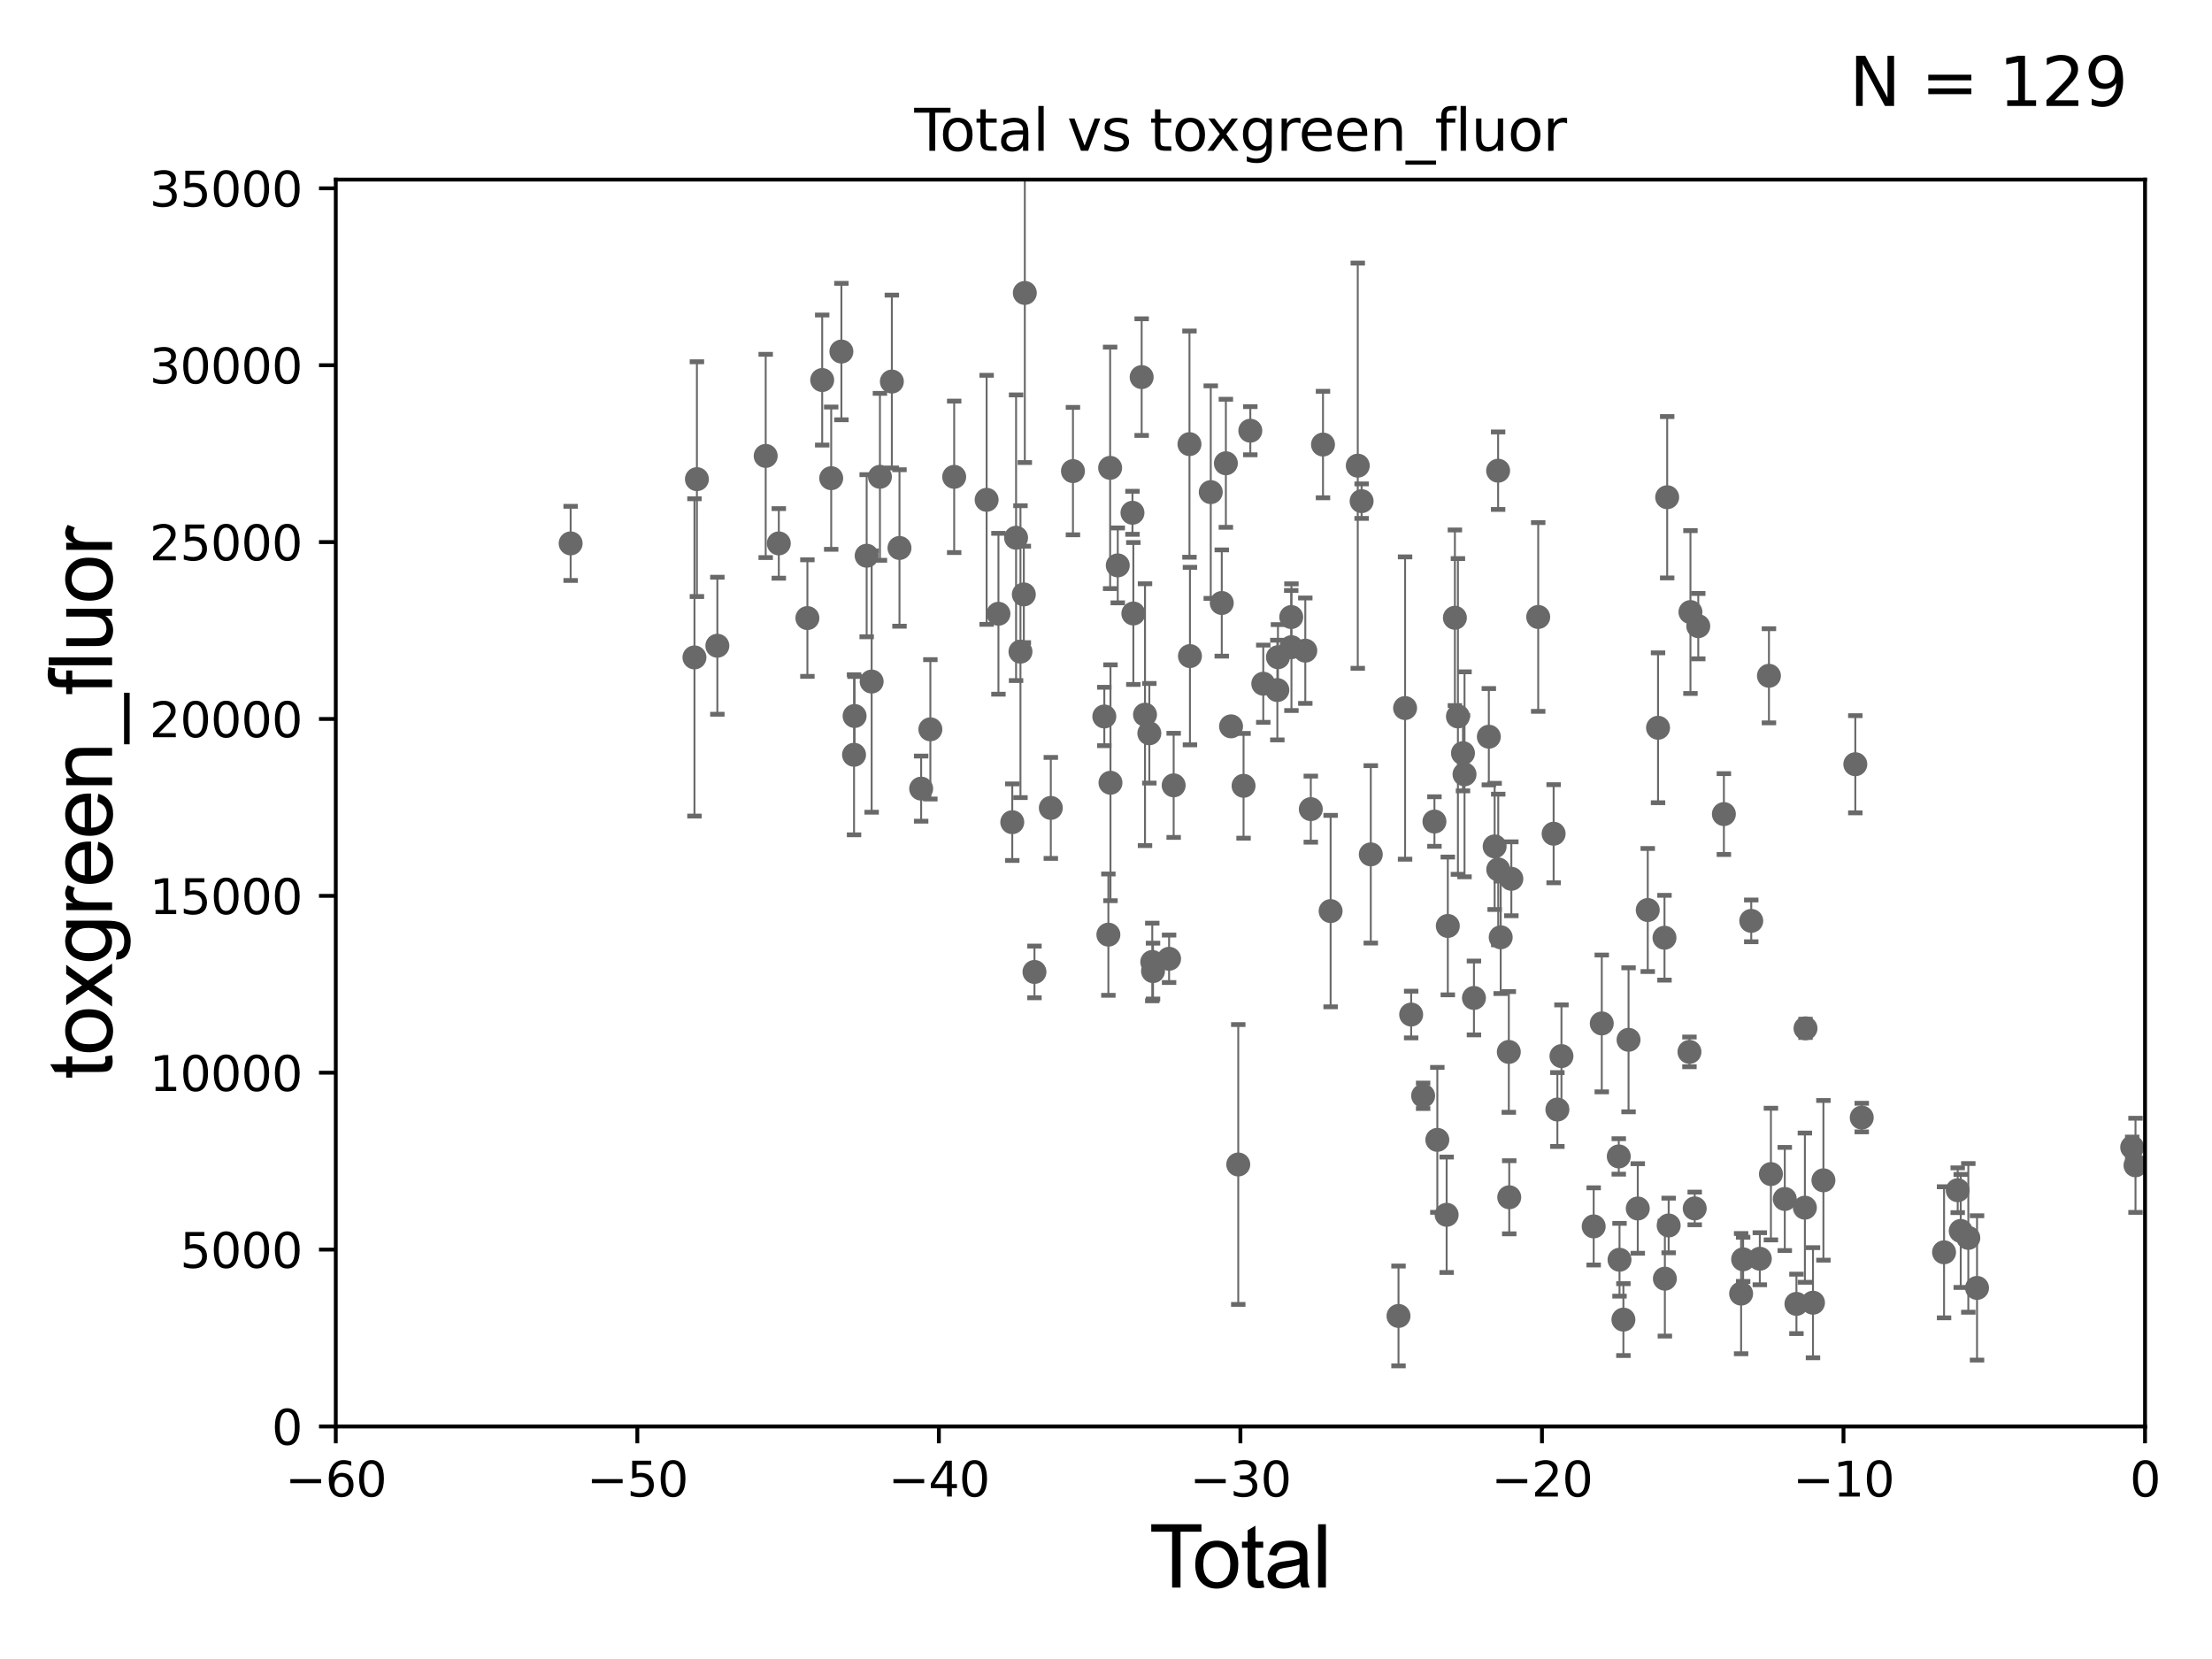 <?xml version="1.0" encoding="utf-8" standalone="no"?>
<!DOCTYPE svg PUBLIC "-//W3C//DTD SVG 1.1//EN"
  "http://www.w3.org/Graphics/SVG/1.1/DTD/svg11.dtd">
<svg xmlns:xlink="http://www.w3.org/1999/xlink" width="460.8pt" height="345.6pt" viewBox="0 0 460.8 345.6" xmlns="http://www.w3.org/2000/svg" version="1.1">
 <defs>
  <style type="text/css">*{stroke-linejoin: round; stroke-linecap: butt}</style>
 </defs>
 <g id="figure_1">
  <g id="patch_1">
   <path d="M 0 345.6 
L 460.8 345.6 
L 460.8 0 
L 0 0 
z
" style="fill: #ffffff"/>
  </g>
  <g id="axes_1">
   <g id="patch_2">
    <path d="M 69.95 297.16 
L 446.85 297.16 
L 446.85 37.411 
L 69.95 37.411 
z
" style="fill: #ffffff"/>
   </g>
   <g id="PathCollection_1">
    <defs>
     <path id="m0e6ed0aada" d="M 0 1.118 
C 0.297 1.118 0.581 1 0.791 0.791 
C 1 0.581 1.118 0.297 1.118 0 
C 1.118 -0.297 1 -0.581 0.791 -0.791 
C 0.581 -1 0.297 -1.118 0 -1.118 
C -0.297 -1.118 -0.581 -1 -0.791 -0.791 
C -1 -0.581 -1.118 -0.297 -1.118 0 
C -1.118 0.297 -1 0.581 -0.791 0.791 
C -0.581 1 -0.297 1.118 0 1.118 
z
" style="stroke: #696969"/>
    </defs>
    <g clip-path="url(#p1b99bd4f90)">
     <use xlink:href="#m0e6ed0aada" x="118.875" y="113.199" style="fill: #696969; stroke: #696969"/>
     <use xlink:href="#m0e6ed0aada" x="303.08" y="128.694" style="fill: #696969; stroke: #696969"/>
     <use xlink:href="#m0e6ed0aada" x="303.713" y="149.245" style="fill: #696969; stroke: #696969"/>
     <use xlink:href="#m0e6ed0aada" x="304.765" y="156.897" style="fill: #696969; stroke: #696969"/>
     <use xlink:href="#m0e6ed0aada" x="305.087" y="161.305" style="fill: #696969; stroke: #696969"/>
     <use xlink:href="#m0e6ed0aada" x="307.05" y="207.894" style="fill: #696969; stroke: #696969"/>
     <use xlink:href="#m0e6ed0aada" x="310.152" y="153.471" style="fill: #696969; stroke: #696969"/>
     <use xlink:href="#m0e6ed0aada" x="311.363" y="176.321" style="fill: #696969; stroke: #696969"/>
     <use xlink:href="#m0e6ed0aada" x="312.085" y="98.055" style="fill: #696969; stroke: #696969"/>
     <use xlink:href="#m0e6ed0aada" x="312.11" y="181.126" style="fill: #696969; stroke: #696969"/>
     <use xlink:href="#m0e6ed0aada" x="312.623" y="195.257" style="fill: #696969; stroke: #696969"/>
     <use xlink:href="#m0e6ed0aada" x="314.313" y="219.137" style="fill: #696969; stroke: #696969"/>
     <use xlink:href="#m0e6ed0aada" x="314.402" y="249.414" style="fill: #696969; stroke: #696969"/>
     <use xlink:href="#m0e6ed0aada" x="314.841" y="183.067" style="fill: #696969; stroke: #696969"/>
     <use xlink:href="#m0e6ed0aada" x="320.435" y="128.528" style="fill: #696969; stroke: #696969"/>
     <use xlink:href="#m0e6ed0aada" x="323.649" y="173.68" style="fill: #696969; stroke: #696969"/>
     <use xlink:href="#m0e6ed0aada" x="301.605" y="192.892" style="fill: #696969; stroke: #696969"/>
     <use xlink:href="#m0e6ed0aada" x="324.432" y="231.135" style="fill: #696969; stroke: #696969"/>
     <use xlink:href="#m0e6ed0aada" x="301.363" y="253.062" style="fill: #696969; stroke: #696969"/>
     <use xlink:href="#m0e6ed0aada" x="444.178" y="239.004" style="fill: #696969; stroke: #696969"/>
     <use xlink:href="#m0e6ed0aada" x="266.094" y="143.749" style="fill: #696969; stroke: #696969"/>
     <use xlink:href="#m0e6ed0aada" x="266.22" y="136.912" style="fill: #696969; stroke: #696969"/>
     <use xlink:href="#m0e6ed0aada" x="268.99" y="128.542" style="fill: #696969; stroke: #696969"/>
     <use xlink:href="#m0e6ed0aada" x="269.032" y="134.821" style="fill: #696969; stroke: #696969"/>
     <use xlink:href="#m0e6ed0aada" x="271.917" y="135.545" style="fill: #696969; stroke: #696969"/>
     <use xlink:href="#m0e6ed0aada" x="273.065" y="168.556" style="fill: #696969; stroke: #696969"/>
     <use xlink:href="#m0e6ed0aada" x="275.604" y="92.606" style="fill: #696969; stroke: #696969"/>
     <use xlink:href="#m0e6ed0aada" x="277.191" y="189.796" style="fill: #696969; stroke: #696969"/>
     <use xlink:href="#m0e6ed0aada" x="282.848" y="97.008" style="fill: #696969; stroke: #696969"/>
     <use xlink:href="#m0e6ed0aada" x="283.649" y="104.399" style="fill: #696969; stroke: #696969"/>
     <use xlink:href="#m0e6ed0aada" x="285.56" y="177.98" style="fill: #696969; stroke: #696969"/>
     <use xlink:href="#m0e6ed0aada" x="291.334" y="274.138" style="fill: #696969; stroke: #696969"/>
     <use xlink:href="#m0e6ed0aada" x="292.704" y="147.5" style="fill: #696969; stroke: #696969"/>
     <use xlink:href="#m0e6ed0aada" x="293.972" y="211.348" style="fill: #696969; stroke: #696969"/>
     <use xlink:href="#m0e6ed0aada" x="296.464" y="228.27" style="fill: #696969; stroke: #696969"/>
     <use xlink:href="#m0e6ed0aada" x="299.421" y="237.453" style="fill: #696969; stroke: #696969"/>
     <use xlink:href="#m0e6ed0aada" x="325.281" y="220.006" style="fill: #696969; stroke: #696969"/>
     <use xlink:href="#m0e6ed0aada" x="331.993" y="255.483" style="fill: #696969; stroke: #696969"/>
     <use xlink:href="#m0e6ed0aada" x="333.678" y="213.2" style="fill: #696969; stroke: #696969"/>
     <use xlink:href="#m0e6ed0aada" x="368.502" y="140.78" style="fill: #696969; stroke: #696969"/>
     <use xlink:href="#m0e6ed0aada" x="368.915" y="244.579" style="fill: #696969; stroke: #696969"/>
     <use xlink:href="#m0e6ed0aada" x="371.802" y="249.767" style="fill: #696969; stroke: #696969"/>
     <use xlink:href="#m0e6ed0aada" x="374.23" y="271.623" style="fill: #696969; stroke: #696969"/>
     <use xlink:href="#m0e6ed0aada" x="375.992" y="251.58" style="fill: #696969; stroke: #696969"/>
     <use xlink:href="#m0e6ed0aada" x="376.12" y="214.22" style="fill: #696969; stroke: #696969"/>
     <use xlink:href="#m0e6ed0aada" x="377.678" y="271.381" style="fill: #696969; stroke: #696969"/>
     <use xlink:href="#m0e6ed0aada" x="379.852" y="245.88" style="fill: #696969; stroke: #696969"/>
     <use xlink:href="#m0e6ed0aada" x="386.496" y="159.204" style="fill: #696969; stroke: #696969"/>
     <use xlink:href="#m0e6ed0aada" x="387.835" y="232.809" style="fill: #696969; stroke: #696969"/>
     <use xlink:href="#m0e6ed0aada" x="404.982" y="260.876" style="fill: #696969; stroke: #696969"/>
     <use xlink:href="#m0e6ed0aada" x="407.827" y="247.946" style="fill: #696969; stroke: #696969"/>
     <use xlink:href="#m0e6ed0aada" x="408.457" y="256.425" style="fill: #696969; stroke: #696969"/>
     <use xlink:href="#m0e6ed0aada" x="410.035" y="257.871" style="fill: #696969; stroke: #696969"/>
     <use xlink:href="#m0e6ed0aada" x="411.851" y="268.298" style="fill: #696969; stroke: #696969"/>
     <use xlink:href="#m0e6ed0aada" x="366.604" y="262.218" style="fill: #696969; stroke: #696969"/>
     <use xlink:href="#m0e6ed0aada" x="364.817" y="191.835" style="fill: #696969; stroke: #696969"/>
     <use xlink:href="#m0e6ed0aada" x="363.126" y="262.34" style="fill: #696969; stroke: #696969"/>
     <use xlink:href="#m0e6ed0aada" x="362.706" y="269.485" style="fill: #696969; stroke: #696969"/>
     <use xlink:href="#m0e6ed0aada" x="337.219" y="240.906" style="fill: #696969; stroke: #696969"/>
     <use xlink:href="#m0e6ed0aada" x="337.375" y="262.429" style="fill: #696969; stroke: #696969"/>
     <use xlink:href="#m0e6ed0aada" x="338.185" y="274.899" style="fill: #696969; stroke: #696969"/>
     <use xlink:href="#m0e6ed0aada" x="339.257" y="216.612" style="fill: #696969; stroke: #696969"/>
     <use xlink:href="#m0e6ed0aada" x="341.177" y="251.749" style="fill: #696969; stroke: #696969"/>
     <use xlink:href="#m0e6ed0aada" x="343.258" y="189.572" style="fill: #696969; stroke: #696969"/>
     <use xlink:href="#m0e6ed0aada" x="345.4" y="151.608" style="fill: #696969; stroke: #696969"/>
     <use xlink:href="#m0e6ed0aada" x="263.163" y="142.429" style="fill: #696969; stroke: #696969"/>
     <use xlink:href="#m0e6ed0aada" x="346.744" y="195.348" style="fill: #696969; stroke: #696969"/>
     <use xlink:href="#m0e6ed0aada" x="347.303" y="103.583" style="fill: #696969; stroke: #696969"/>
     <use xlink:href="#m0e6ed0aada" x="347.613" y="255.289" style="fill: #696969; stroke: #696969"/>
     <use xlink:href="#m0e6ed0aada" x="351.945" y="219.125" style="fill: #696969; stroke: #696969"/>
     <use xlink:href="#m0e6ed0aada" x="352.151" y="127.504" style="fill: #696969; stroke: #696969"/>
     <use xlink:href="#m0e6ed0aada" x="353.041" y="251.735" style="fill: #696969; stroke: #696969"/>
     <use xlink:href="#m0e6ed0aada" x="353.779" y="130.437" style="fill: #696969; stroke: #696969"/>
     <use xlink:href="#m0e6ed0aada" x="359.117" y="169.586" style="fill: #696969; stroke: #696969"/>
     <use xlink:href="#m0e6ed0aada" x="346.824" y="266.37" style="fill: #696969; stroke: #696969"/>
     <use xlink:href="#m0e6ed0aada" x="260.462" y="89.723" style="fill: #696969; stroke: #696969"/>
     <use xlink:href="#m0e6ed0aada" x="298.82" y="171.144" style="fill: #696969; stroke: #696969"/>
     <use xlink:href="#m0e6ed0aada" x="444.865" y="242.756" style="fill: #696969; stroke: #696969"/>
     <use xlink:href="#m0e6ed0aada" x="237.829" y="78.559" style="fill: #696969; stroke: #696969"/>
     <use xlink:href="#m0e6ed0aada" x="213.486" y="61.025" style="fill: #696969; stroke: #696969"/>
     <use xlink:href="#m0e6ed0aada" x="183.306" y="99.328" style="fill: #696969; stroke: #696969"/>
     <use xlink:href="#m0e6ed0aada" x="185.791" y="79.485" style="fill: #696969; stroke: #696969"/>
     <use xlink:href="#m0e6ed0aada" x="236.097" y="127.804" style="fill: #696969; stroke: #696969"/>
     <use xlink:href="#m0e6ed0aada" x="235.915" y="106.821" style="fill: #696969; stroke: #696969"/>
     <use xlink:href="#m0e6ed0aada" x="232.851" y="117.781" style="fill: #696969; stroke: #696969"/>
     <use xlink:href="#m0e6ed0aada" x="231.334" y="163.062" style="fill: #696969; stroke: #696969"/>
     <use xlink:href="#m0e6ed0aada" x="231.261" y="97.461" style="fill: #696969; stroke: #696969"/>
     <use xlink:href="#m0e6ed0aada" x="187.38" y="114.153" style="fill: #696969; stroke: #696969"/>
     <use xlink:href="#m0e6ed0aada" x="230.895" y="194.704" style="fill: #696969; stroke: #696969"/>
     <use xlink:href="#m0e6ed0aada" x="238.526" y="148.879" style="fill: #696969; stroke: #696969"/>
     <use xlink:href="#m0e6ed0aada" x="230.048" y="149.256" style="fill: #696969; stroke: #696969"/>
     <use xlink:href="#m0e6ed0aada" x="193.811" y="151.933" style="fill: #696969; stroke: #696969"/>
     <use xlink:href="#m0e6ed0aada" x="223.516" y="98.139" style="fill: #696969; stroke: #696969"/>
     <use xlink:href="#m0e6ed0aada" x="198.773" y="99.335" style="fill: #696969; stroke: #696969"/>
     <use xlink:href="#m0e6ed0aada" x="205.533" y="104.123" style="fill: #696969; stroke: #696969"/>
     <use xlink:href="#m0e6ed0aada" x="207.994" y="127.858" style="fill: #696969; stroke: #696969"/>
     <use xlink:href="#m0e6ed0aada" x="210.874" y="171.276" style="fill: #696969; stroke: #696969"/>
     <use xlink:href="#m0e6ed0aada" x="211.666" y="112.022" style="fill: #696969; stroke: #696969"/>
     <use xlink:href="#m0e6ed0aada" x="212.581" y="135.749" style="fill: #696969; stroke: #696969"/>
     <use xlink:href="#m0e6ed0aada" x="218.905" y="168.304" style="fill: #696969; stroke: #696969"/>
     <use xlink:href="#m0e6ed0aada" x="215.5" y="202.474" style="fill: #696969; stroke: #696969"/>
     <use xlink:href="#m0e6ed0aada" x="259.056" y="163.697" style="fill: #696969; stroke: #696969"/>
     <use xlink:href="#m0e6ed0aada" x="191.894" y="164.285" style="fill: #696969; stroke: #696969"/>
     <use xlink:href="#m0e6ed0aada" x="239.427" y="152.757" style="fill: #696969; stroke: #696969"/>
     <use xlink:href="#m0e6ed0aada" x="181.58" y="141.982" style="fill: #696969; stroke: #696969"/>
     <use xlink:href="#m0e6ed0aada" x="240.196" y="202.296" style="fill: #696969; stroke: #696969"/>
     <use xlink:href="#m0e6ed0aada" x="144.669" y="136.951" style="fill: #696969; stroke: #696969"/>
     <use xlink:href="#m0e6ed0aada" x="257.951" y="242.584" style="fill: #696969; stroke: #696969"/>
     <use xlink:href="#m0e6ed0aada" x="145.18" y="99.816" style="fill: #696969; stroke: #696969"/>
     <use xlink:href="#m0e6ed0aada" x="256.448" y="151.31" style="fill: #696969; stroke: #696969"/>
     <use xlink:href="#m0e6ed0aada" x="255.372" y="96.508" style="fill: #696969; stroke: #696969"/>
     <use xlink:href="#m0e6ed0aada" x="149.438" y="134.52" style="fill: #696969; stroke: #696969"/>
     <use xlink:href="#m0e6ed0aada" x="254.517" y="125.617" style="fill: #696969; stroke: #696969"/>
     <use xlink:href="#m0e6ed0aada" x="252.223" y="102.518" style="fill: #696969; stroke: #696969"/>
     <use xlink:href="#m0e6ed0aada" x="159.509" y="94.978" style="fill: #696969; stroke: #696969"/>
     <use xlink:href="#m0e6ed0aada" x="240.039" y="200.396" style="fill: #696969; stroke: #696969"/>
     <use xlink:href="#m0e6ed0aada" x="162.239" y="113.2" style="fill: #696969; stroke: #696969"/>
     <use xlink:href="#m0e6ed0aada" x="213.281" y="123.829" style="fill: #696969; stroke: #696969"/>
     <use xlink:href="#m0e6ed0aada" x="180.543" y="115.767" style="fill: #696969; stroke: #696969"/>
     <use xlink:href="#m0e6ed0aada" x="178.027" y="149.157" style="fill: #696969; stroke: #696969"/>
     <use xlink:href="#m0e6ed0aada" x="171.278" y="79.167" style="fill: #696969; stroke: #696969"/>
     <use xlink:href="#m0e6ed0aada" x="177.912" y="157.235" style="fill: #696969; stroke: #696969"/>
     <use xlink:href="#m0e6ed0aada" x="247.888" y="136.674" style="fill: #696969; stroke: #696969"/>
     <use xlink:href="#m0e6ed0aada" x="247.788" y="92.52" style="fill: #696969; stroke: #696969"/>
     <use xlink:href="#m0e6ed0aada" x="243.542" y="199.731" style="fill: #696969; stroke: #696969"/>
     <use xlink:href="#m0e6ed0aada" x="173.154" y="99.614" style="fill: #696969; stroke: #696969"/>
     <use xlink:href="#m0e6ed0aada" x="168.195" y="128.754" style="fill: #696969; stroke: #696969"/>
     <use xlink:href="#m0e6ed0aada" x="244.496" y="163.602" style="fill: #696969; stroke: #696969"/>
     <use xlink:href="#m0e6ed0aada" x="175.279" y="73.236" style="fill: #696969; stroke: #696969"/>
    </g>
   </g>
   <g id="matplotlib.axis_1">
    <g id="xtick_1">
     <g id="line2d_1">
      <defs>
       <path id="m99686a7ba6" d="M 0 0 
L 0 3.5 
" style="stroke: #000000; stroke-width: 0.8"/>
      </defs>
      <g>
       <use xlink:href="#m99686a7ba6" x="69.95" y="297.16" style="stroke: #000000; stroke-width: 0.8"/>
      </g>
     </g>
     <g id="text_1">
      <!-- −60 -->
      <g transform="translate(59.398 311.758)scale(0.1 -0.1)">
       <defs>
        <path id="DejaVuSans-2212" d="M 678 2272 
L 4684 2272 
L 4684 1741 
L 678 1741 
L 678 2272 
z
" transform="scale(0.016)"/>
        <path id="DejaVuSans-36" d="M 2113 2584 
Q 1688 2584 1439 2293 
Q 1191 2003 1191 1497 
Q 1191 994 1439 701 
Q 1688 409 2113 409 
Q 2538 409 2786 701 
Q 3034 994 3034 1497 
Q 3034 2003 2786 2293 
Q 2538 2584 2113 2584 
z
M 3366 4563 
L 3366 3988 
Q 3128 4100 2886 4159 
Q 2644 4219 2406 4219 
Q 1781 4219 1451 3797 
Q 1122 3375 1075 2522 
Q 1259 2794 1537 2939 
Q 1816 3084 2150 3084 
Q 2853 3084 3261 2657 
Q 3669 2231 3669 1497 
Q 3669 778 3244 343 
Q 2819 -91 2113 -91 
Q 1303 -91 875 529 
Q 447 1150 447 2328 
Q 447 3434 972 4092 
Q 1497 4750 2381 4750 
Q 2619 4750 2861 4703 
Q 3103 4656 3366 4563 
z
" transform="scale(0.016)"/>
        <path id="DejaVuSans-30" d="M 2034 4250 
Q 1547 4250 1301 3770 
Q 1056 3291 1056 2328 
Q 1056 1369 1301 889 
Q 1547 409 2034 409 
Q 2525 409 2770 889 
Q 3016 1369 3016 2328 
Q 3016 3291 2770 3770 
Q 2525 4250 2034 4250 
z
M 2034 4750 
Q 2819 4750 3233 4129 
Q 3647 3509 3647 2328 
Q 3647 1150 3233 529 
Q 2819 -91 2034 -91 
Q 1250 -91 836 529 
Q 422 1150 422 2328 
Q 422 3509 836 4129 
Q 1250 4750 2034 4750 
z
" transform="scale(0.016)"/>
       </defs>
       <use xlink:href="#DejaVuSans-2212"/>
       <use xlink:href="#DejaVuSans-36" x="83.789"/>
       <use xlink:href="#DejaVuSans-30" x="147.412"/>
      </g>
     </g>
    </g>
    <g id="xtick_2">
     <g id="line2d_2">
      <g>
       <use xlink:href="#m99686a7ba6" x="132.767" y="297.16" style="stroke: #000000; stroke-width: 0.8"/>
      </g>
     </g>
     <g id="text_2">
      <!-- −50 -->
      <g transform="translate(122.214 311.758)scale(0.1 -0.1)">
       <defs>
        <path id="DejaVuSans-35" d="M 691 4666 
L 3169 4666 
L 3169 4134 
L 1269 4134 
L 1269 2991 
Q 1406 3038 1543 3061 
Q 1681 3084 1819 3084 
Q 2600 3084 3056 2656 
Q 3513 2228 3513 1497 
Q 3513 744 3044 326 
Q 2575 -91 1722 -91 
Q 1428 -91 1123 -41 
Q 819 9 494 109 
L 494 744 
Q 775 591 1075 516 
Q 1375 441 1709 441 
Q 2250 441 2565 725 
Q 2881 1009 2881 1497 
Q 2881 1984 2565 2268 
Q 2250 2553 1709 2553 
Q 1456 2553 1204 2497 
Q 953 2441 691 2322 
L 691 4666 
z
" transform="scale(0.016)"/>
       </defs>
       <use xlink:href="#DejaVuSans-2212"/>
       <use xlink:href="#DejaVuSans-35" x="83.789"/>
       <use xlink:href="#DejaVuSans-30" x="147.412"/>
      </g>
     </g>
    </g>
    <g id="xtick_3">
     <g id="line2d_3">
      <g>
       <use xlink:href="#m99686a7ba6" x="195.583" y="297.16" style="stroke: #000000; stroke-width: 0.8"/>
      </g>
     </g>
     <g id="text_3">
      <!-- −40 -->
      <g transform="translate(185.031 311.758)scale(0.1 -0.1)">
       <defs>
        <path id="DejaVuSans-34" d="M 2419 4116 
L 825 1625 
L 2419 1625 
L 2419 4116 
z
M 2253 4666 
L 3047 4666 
L 3047 1625 
L 3713 1625 
L 3713 1100 
L 3047 1100 
L 3047 0 
L 2419 0 
L 2419 1100 
L 313 1100 
L 313 1709 
L 2253 4666 
z
" transform="scale(0.016)"/>
       </defs>
       <use xlink:href="#DejaVuSans-2212"/>
       <use xlink:href="#DejaVuSans-34" x="83.789"/>
       <use xlink:href="#DejaVuSans-30" x="147.412"/>
      </g>
     </g>
    </g>
    <g id="xtick_4">
     <g id="line2d_4">
      <g>
       <use xlink:href="#m99686a7ba6" x="258.4" y="297.16" style="stroke: #000000; stroke-width: 0.8"/>
      </g>
     </g>
     <g id="text_4">
      <!-- −30 -->
      <g transform="translate(247.848 311.758)scale(0.1 -0.1)">
       <defs>
        <path id="DejaVuSans-33" d="M 2597 2516 
Q 3050 2419 3304 2112 
Q 3559 1806 3559 1356 
Q 3559 666 3084 287 
Q 2609 -91 1734 -91 
Q 1441 -91 1130 -33 
Q 819 25 488 141 
L 488 750 
Q 750 597 1062 519 
Q 1375 441 1716 441 
Q 2309 441 2620 675 
Q 2931 909 2931 1356 
Q 2931 1769 2642 2001 
Q 2353 2234 1838 2234 
L 1294 2234 
L 1294 2753 
L 1863 2753 
Q 2328 2753 2575 2939 
Q 2822 3125 2822 3475 
Q 2822 3834 2567 4026 
Q 2313 4219 1838 4219 
Q 1578 4219 1281 4162 
Q 984 4106 628 3988 
L 628 4550 
Q 988 4650 1302 4700 
Q 1616 4750 1894 4750 
Q 2613 4750 3031 4423 
Q 3450 4097 3450 3541 
Q 3450 3153 3228 2886 
Q 3006 2619 2597 2516 
z
" transform="scale(0.016)"/>
       </defs>
       <use xlink:href="#DejaVuSans-2212"/>
       <use xlink:href="#DejaVuSans-33" x="83.789"/>
       <use xlink:href="#DejaVuSans-30" x="147.412"/>
      </g>
     </g>
    </g>
    <g id="xtick_5">
     <g id="line2d_5">
      <g>
       <use xlink:href="#m99686a7ba6" x="321.217" y="297.16" style="stroke: #000000; stroke-width: 0.8"/>
      </g>
     </g>
     <g id="text_5">
      <!-- −20 -->
      <g transform="translate(310.664 311.758)scale(0.1 -0.1)">
       <defs>
        <path id="DejaVuSans-32" d="M 1228 531 
L 3431 531 
L 3431 0 
L 469 0 
L 469 531 
Q 828 903 1448 1529 
Q 2069 2156 2228 2338 
Q 2531 2678 2651 2914 
Q 2772 3150 2772 3378 
Q 2772 3750 2511 3984 
Q 2250 4219 1831 4219 
Q 1534 4219 1204 4116 
Q 875 4013 500 3803 
L 500 4441 
Q 881 4594 1212 4672 
Q 1544 4750 1819 4750 
Q 2544 4750 2975 4387 
Q 3406 4025 3406 3419 
Q 3406 3131 3298 2873 
Q 3191 2616 2906 2266 
Q 2828 2175 2409 1742 
Q 1991 1309 1228 531 
z
" transform="scale(0.016)"/>
       </defs>
       <use xlink:href="#DejaVuSans-2212"/>
       <use xlink:href="#DejaVuSans-32" x="83.789"/>
       <use xlink:href="#DejaVuSans-30" x="147.412"/>
      </g>
     </g>
    </g>
    <g id="xtick_6">
     <g id="line2d_6">
      <g>
       <use xlink:href="#m99686a7ba6" x="384.033" y="297.16" style="stroke: #000000; stroke-width: 0.8"/>
      </g>
     </g>
     <g id="text_6">
      <!-- −10 -->
      <g transform="translate(373.481 311.758)scale(0.1 -0.1)">
       <defs>
        <path id="DejaVuSans-31" d="M 794 531 
L 1825 531 
L 1825 4091 
L 703 3866 
L 703 4441 
L 1819 4666 
L 2450 4666 
L 2450 531 
L 3481 531 
L 3481 0 
L 794 0 
L 794 531 
z
" transform="scale(0.016)"/>
       </defs>
       <use xlink:href="#DejaVuSans-2212"/>
       <use xlink:href="#DejaVuSans-31" x="83.789"/>
       <use xlink:href="#DejaVuSans-30" x="147.412"/>
      </g>
     </g>
    </g>
    <g id="xtick_7">
     <g id="line2d_7">
      <g>
       <use xlink:href="#m99686a7ba6" x="446.85" y="297.16" style="stroke: #000000; stroke-width: 0.8"/>
      </g>
     </g>
     <g id="text_7">
      <!-- 0 -->
      <g transform="translate(443.669 311.758)scale(0.1 -0.1)">
       <use xlink:href="#DejaVuSans-30"/>
      </g>
     </g>
    </g>
    <g id="text_8">
     <!-- Total -->
     <g transform="translate(239.395 330.722)scale(0.18 -0.18)">
      <defs>
       <path id="ArialMT-54" d="M 1659 0 
L 1659 4041 
L 150 4041 
L 150 4581 
L 3781 4581 
L 3781 4041 
L 2266 4041 
L 2266 0 
L 1659 0 
z
" transform="scale(0.016)"/>
       <path id="ArialMT-6f" d="M 213 1659 
Q 213 2581 725 3025 
Q 1153 3394 1769 3394 
Q 2453 3394 2887 2945 
Q 3322 2497 3322 1706 
Q 3322 1066 3130 698 
Q 2938 331 2570 128 
Q 2203 -75 1769 -75 
Q 1072 -75 642 372 
Q 213 819 213 1659 
z
M 791 1659 
Q 791 1022 1069 705 
Q 1347 388 1769 388 
Q 2188 388 2466 706 
Q 2744 1025 2744 1678 
Q 2744 2294 2464 2611 
Q 2184 2928 1769 2928 
Q 1347 2928 1069 2612 
Q 791 2297 791 1659 
z
" transform="scale(0.016)"/>
       <path id="ArialMT-74" d="M 1650 503 
L 1731 6 
Q 1494 -44 1306 -44 
Q 1000 -44 831 53 
Q 663 150 594 308 
Q 525 466 525 972 
L 525 2881 
L 113 2881 
L 113 3319 
L 525 3319 
L 525 4141 
L 1084 4478 
L 1084 3319 
L 1650 3319 
L 1650 2881 
L 1084 2881 
L 1084 941 
Q 1084 700 1114 631 
Q 1144 563 1211 522 
Q 1278 481 1403 481 
Q 1497 481 1650 503 
z
" transform="scale(0.016)"/>
       <path id="ArialMT-61" d="M 2588 409 
Q 2275 144 1986 34 
Q 1697 -75 1366 -75 
Q 819 -75 525 192 
Q 231 459 231 875 
Q 231 1119 342 1320 
Q 453 1522 633 1644 
Q 813 1766 1038 1828 
Q 1203 1872 1538 1913 
Q 2219 1994 2541 2106 
Q 2544 2222 2544 2253 
Q 2544 2597 2384 2738 
Q 2169 2928 1744 2928 
Q 1347 2928 1158 2789 
Q 969 2650 878 2297 
L 328 2372 
Q 403 2725 575 2942 
Q 747 3159 1072 3276 
Q 1397 3394 1825 3394 
Q 2250 3394 2515 3294 
Q 2781 3194 2906 3042 
Q 3031 2891 3081 2659 
Q 3109 2516 3109 2141 
L 3109 1391 
Q 3109 606 3145 398 
Q 3181 191 3288 0 
L 2700 0 
Q 2613 175 2588 409 
z
M 2541 1666 
Q 2234 1541 1622 1453 
Q 1275 1403 1131 1340 
Q 988 1278 909 1158 
Q 831 1038 831 891 
Q 831 666 1001 516 
Q 1172 366 1500 366 
Q 1825 366 2078 508 
Q 2331 650 2450 897 
Q 2541 1088 2541 1459 
L 2541 1666 
z
" transform="scale(0.016)"/>
       <path id="ArialMT-6c" d="M 409 0 
L 409 4581 
L 972 4581 
L 972 0 
L 409 0 
z
" transform="scale(0.016)"/>
      </defs>
      <use xlink:href="#ArialMT-54"/>
      <use xlink:href="#ArialMT-6f" x="49.959"/>
      <use xlink:href="#ArialMT-74" x="105.574"/>
      <use xlink:href="#ArialMT-61" x="133.357"/>
      <use xlink:href="#ArialMT-6c" x="188.973"/>
     </g>
    </g>
   </g>
   <g id="matplotlib.axis_2">
    <g id="ytick_1">
     <g id="line2d_8">
      <defs>
       <path id="mbe3137f660" d="M 0 0 
L -3.5 0 
" style="stroke: #000000; stroke-width: 0.8"/>
      </defs>
      <g>
       <use xlink:href="#mbe3137f660" x="69.95" y="297.16" style="stroke: #000000; stroke-width: 0.8"/>
      </g>
     </g>
     <g id="text_9">
      <!-- 0 -->
      <g transform="translate(56.587 300.959)scale(0.1 -0.1)">
       <use xlink:href="#DejaVuSans-30"/>
      </g>
     </g>
    </g>
    <g id="ytick_2">
     <g id="line2d_9">
      <g>
       <use xlink:href="#mbe3137f660" x="69.95" y="260.313" style="stroke: #000000; stroke-width: 0.8"/>
      </g>
     </g>
     <g id="text_10">
      <!-- 5000 -->
      <g transform="translate(37.5 264.112)scale(0.1 -0.1)">
       <use xlink:href="#DejaVuSans-35"/>
       <use xlink:href="#DejaVuSans-30" x="63.623"/>
       <use xlink:href="#DejaVuSans-30" x="127.246"/>
       <use xlink:href="#DejaVuSans-30" x="190.869"/>
      </g>
     </g>
    </g>
    <g id="ytick_3">
     <g id="line2d_10">
      <g>
       <use xlink:href="#mbe3137f660" x="69.95" y="223.467" style="stroke: #000000; stroke-width: 0.8"/>
      </g>
     </g>
     <g id="text_11">
      <!-- 10000 -->
      <g transform="translate(31.137 227.266)scale(0.1 -0.1)">
       <use xlink:href="#DejaVuSans-31"/>
       <use xlink:href="#DejaVuSans-30" x="63.623"/>
       <use xlink:href="#DejaVuSans-30" x="127.246"/>
       <use xlink:href="#DejaVuSans-30" x="190.869"/>
       <use xlink:href="#DejaVuSans-30" x="254.492"/>
      </g>
     </g>
    </g>
    <g id="ytick_4">
     <g id="line2d_11">
      <g>
       <use xlink:href="#mbe3137f660" x="69.95" y="186.62" style="stroke: #000000; stroke-width: 0.8"/>
      </g>
     </g>
     <g id="text_12">
      <!-- 15000 -->
      <g transform="translate(31.137 190.419)scale(0.1 -0.1)">
       <use xlink:href="#DejaVuSans-31"/>
       <use xlink:href="#DejaVuSans-35" x="63.623"/>
       <use xlink:href="#DejaVuSans-30" x="127.246"/>
       <use xlink:href="#DejaVuSans-30" x="190.869"/>
       <use xlink:href="#DejaVuSans-30" x="254.492"/>
      </g>
     </g>
    </g>
    <g id="ytick_5">
     <g id="line2d_12">
      <g>
       <use xlink:href="#mbe3137f660" x="69.95" y="149.773" style="stroke: #000000; stroke-width: 0.8"/>
      </g>
     </g>
     <g id="text_13">
      <!-- 20000 -->
      <g transform="translate(31.137 153.572)scale(0.1 -0.1)">
       <use xlink:href="#DejaVuSans-32"/>
       <use xlink:href="#DejaVuSans-30" x="63.623"/>
       <use xlink:href="#DejaVuSans-30" x="127.246"/>
       <use xlink:href="#DejaVuSans-30" x="190.869"/>
       <use xlink:href="#DejaVuSans-30" x="254.492"/>
      </g>
     </g>
    </g>
    <g id="ytick_6">
     <g id="line2d_13">
      <g>
       <use xlink:href="#mbe3137f660" x="69.95" y="112.926" style="stroke: #000000; stroke-width: 0.8"/>
      </g>
     </g>
     <g id="text_14">
      <!-- 25000 -->
      <g transform="translate(31.137 116.726)scale(0.1 -0.1)">
       <use xlink:href="#DejaVuSans-32"/>
       <use xlink:href="#DejaVuSans-35" x="63.623"/>
       <use xlink:href="#DejaVuSans-30" x="127.246"/>
       <use xlink:href="#DejaVuSans-30" x="190.869"/>
       <use xlink:href="#DejaVuSans-30" x="254.492"/>
      </g>
     </g>
    </g>
    <g id="ytick_7">
     <g id="line2d_14">
      <g>
       <use xlink:href="#mbe3137f660" x="69.95" y="76.08" style="stroke: #000000; stroke-width: 0.8"/>
      </g>
     </g>
     <g id="text_15">
      <!-- 30000 -->
      <g transform="translate(31.137 79.879)scale(0.1 -0.1)">
       <use xlink:href="#DejaVuSans-33"/>
       <use xlink:href="#DejaVuSans-30" x="63.623"/>
       <use xlink:href="#DejaVuSans-30" x="127.246"/>
       <use xlink:href="#DejaVuSans-30" x="190.869"/>
       <use xlink:href="#DejaVuSans-30" x="254.492"/>
      </g>
     </g>
    </g>
    <g id="ytick_8">
     <g id="line2d_15">
      <g>
       <use xlink:href="#mbe3137f660" x="69.95" y="39.233" style="stroke: #000000; stroke-width: 0.8"/>
      </g>
     </g>
     <g id="text_16">
      <!-- 35000 -->
      <g transform="translate(31.137 43.032)scale(0.1 -0.1)">
       <use xlink:href="#DejaVuSans-33"/>
       <use xlink:href="#DejaVuSans-35" x="63.623"/>
       <use xlink:href="#DejaVuSans-30" x="127.246"/>
       <use xlink:href="#DejaVuSans-30" x="190.869"/>
       <use xlink:href="#DejaVuSans-30" x="254.492"/>
      </g>
     </g>
    </g>
    <g id="text_17">
     <!-- toxgreen_fluor -->
     <g transform="translate(23.349 224.818)rotate(-90)scale(0.18 -0.18)">
      <defs>
       <path id="ArialMT-78" d="M 47 0 
L 1259 1725 
L 138 3319 
L 841 3319 
L 1350 2541 
Q 1494 2319 1581 2169 
Q 1719 2375 1834 2534 
L 2394 3319 
L 3066 3319 
L 1919 1756 
L 3153 0 
L 2463 0 
L 1781 1031 
L 1600 1309 
L 728 0 
L 47 0 
z
" transform="scale(0.016)"/>
       <path id="ArialMT-67" d="M 319 -275 
L 866 -356 
Q 900 -609 1056 -725 
Q 1266 -881 1628 -881 
Q 2019 -881 2231 -725 
Q 2444 -569 2519 -288 
Q 2563 -116 2559 434 
Q 2191 0 1641 0 
Q 956 0 581 494 
Q 206 988 206 1678 
Q 206 2153 378 2554 
Q 550 2956 876 3175 
Q 1203 3394 1644 3394 
Q 2231 3394 2613 2919 
L 2613 3319 
L 3131 3319 
L 3131 450 
Q 3131 -325 2973 -648 
Q 2816 -972 2473 -1159 
Q 2131 -1347 1631 -1347 
Q 1038 -1347 672 -1080 
Q 306 -813 319 -275 
z
M 784 1719 
Q 784 1066 1043 766 
Q 1303 466 1694 466 
Q 2081 466 2343 764 
Q 2606 1063 2606 1700 
Q 2606 2309 2336 2618 
Q 2066 2928 1684 2928 
Q 1309 2928 1046 2623 
Q 784 2319 784 1719 
z
" transform="scale(0.016)"/>
       <path id="ArialMT-72" d="M 416 0 
L 416 3319 
L 922 3319 
L 922 2816 
Q 1116 3169 1280 3281 
Q 1444 3394 1641 3394 
Q 1925 3394 2219 3213 
L 2025 2691 
Q 1819 2813 1613 2813 
Q 1428 2813 1281 2702 
Q 1134 2591 1072 2394 
Q 978 2094 978 1738 
L 978 0 
L 416 0 
z
" transform="scale(0.016)"/>
       <path id="ArialMT-65" d="M 2694 1069 
L 3275 997 
Q 3138 488 2766 206 
Q 2394 -75 1816 -75 
Q 1088 -75 661 373 
Q 234 822 234 1631 
Q 234 2469 665 2931 
Q 1097 3394 1784 3394 
Q 2450 3394 2872 2941 
Q 3294 2488 3294 1666 
Q 3294 1616 3291 1516 
L 816 1516 
Q 847 969 1125 678 
Q 1403 388 1819 388 
Q 2128 388 2347 550 
Q 2566 713 2694 1069 
z
M 847 1978 
L 2700 1978 
Q 2663 2397 2488 2606 
Q 2219 2931 1791 2931 
Q 1403 2931 1139 2672 
Q 875 2413 847 1978 
z
" transform="scale(0.016)"/>
       <path id="ArialMT-6e" d="M 422 0 
L 422 3319 
L 928 3319 
L 928 2847 
Q 1294 3394 1984 3394 
Q 2284 3394 2536 3286 
Q 2788 3178 2913 3003 
Q 3038 2828 3088 2588 
Q 3119 2431 3119 2041 
L 3119 0 
L 2556 0 
L 2556 2019 
Q 2556 2363 2490 2533 
Q 2425 2703 2258 2804 
Q 2091 2906 1866 2906 
Q 1506 2906 1245 2678 
Q 984 2450 984 1813 
L 984 0 
L 422 0 
z
" transform="scale(0.016)"/>
       <path id="ArialMT-5f" d="M -97 -1272 
L -97 -866 
L 3631 -866 
L 3631 -1272 
L -97 -1272 
z
" transform="scale(0.016)"/>
       <path id="ArialMT-66" d="M 556 0 
L 556 2881 
L 59 2881 
L 59 3319 
L 556 3319 
L 556 3672 
Q 556 4006 616 4169 
Q 697 4388 901 4523 
Q 1106 4659 1475 4659 
Q 1713 4659 2000 4603 
L 1916 4113 
Q 1741 4144 1584 4144 
Q 1328 4144 1222 4034 
Q 1116 3925 1116 3625 
L 1116 3319 
L 1763 3319 
L 1763 2881 
L 1116 2881 
L 1116 0 
L 556 0 
z
" transform="scale(0.016)"/>
       <path id="ArialMT-75" d="M 2597 0 
L 2597 488 
Q 2209 -75 1544 -75 
Q 1250 -75 995 37 
Q 741 150 617 320 
Q 494 491 444 738 
Q 409 903 409 1263 
L 409 3319 
L 972 3319 
L 972 1478 
Q 972 1038 1006 884 
Q 1059 663 1231 536 
Q 1403 409 1656 409 
Q 1909 409 2131 539 
Q 2353 669 2445 892 
Q 2538 1116 2538 1541 
L 2538 3319 
L 3100 3319 
L 3100 0 
L 2597 0 
z
" transform="scale(0.016)"/>
      </defs>
      <use xlink:href="#ArialMT-74"/>
      <use xlink:href="#ArialMT-6f" x="27.783"/>
      <use xlink:href="#ArialMT-78" x="83.398"/>
      <use xlink:href="#ArialMT-67" x="133.398"/>
      <use xlink:href="#ArialMT-72" x="189.014"/>
      <use xlink:href="#ArialMT-65" x="222.314"/>
      <use xlink:href="#ArialMT-65" x="277.93"/>
      <use xlink:href="#ArialMT-6e" x="333.545"/>
      <use xlink:href="#ArialMT-5f" x="389.16"/>
      <use xlink:href="#ArialMT-66" x="444.775"/>
      <use xlink:href="#ArialMT-6c" x="472.559"/>
      <use xlink:href="#ArialMT-75" x="494.775"/>
      <use xlink:href="#ArialMT-6f" x="550.391"/>
      <use xlink:href="#ArialMT-72" x="606.006"/>
     </g>
    </g>
   </g>
   <g id="LineCollection_1">
    <path d="M 118.875 120.924 
L 118.875 105.473 
" clip-path="url(#p1b99bd4f90)" style="fill: none; stroke: #696969; stroke-width: 0.4"/>
    <path d="M 303.08 146.986 
L 303.08 110.402 
" clip-path="url(#p1b99bd4f90)" style="fill: none; stroke: #696969; stroke-width: 0.4"/>
    <path d="M 303.713 182.133 
L 303.713 116.358 
" clip-path="url(#p1b99bd4f90)" style="fill: none; stroke: #696969; stroke-width: 0.4"/>
    <path d="M 304.765 164.75 
L 304.765 149.044 
" clip-path="url(#p1b99bd4f90)" style="fill: none; stroke: #696969; stroke-width: 0.4"/>
    <path d="M 305.087 182.658 
L 305.087 139.952 
" clip-path="url(#p1b99bd4f90)" style="fill: none; stroke: #696969; stroke-width: 0.4"/>
    <path d="M 307.05 215.59 
L 307.05 200.198 
" clip-path="url(#p1b99bd4f90)" style="fill: none; stroke: #696969; stroke-width: 0.4"/>
    <path d="M 310.152 163.505 
L 310.152 143.438 
" clip-path="url(#p1b99bd4f90)" style="fill: none; stroke: #696969; stroke-width: 0.4"/>
    <path d="M 311.363 189.464 
L 311.363 163.178 
" clip-path="url(#p1b99bd4f90)" style="fill: none; stroke: #696969; stroke-width: 0.4"/>
    <path d="M 312.085 106.125 
L 312.085 89.985 
" clip-path="url(#p1b99bd4f90)" style="fill: none; stroke: #696969; stroke-width: 0.4"/>
    <path d="M 312.11 196.817 
L 312.11 165.436 
" clip-path="url(#p1b99bd4f90)" style="fill: none; stroke: #696969; stroke-width: 0.4"/>
    <path d="M 312.623 206.976 
L 312.623 183.539 
" clip-path="url(#p1b99bd4f90)" style="fill: none; stroke: #696969; stroke-width: 0.4"/>
    <path d="M 314.313 231.713 
L 314.313 206.56 
" clip-path="url(#p1b99bd4f90)" style="fill: none; stroke: #696969; stroke-width: 0.4"/>
    <path d="M 314.402 257.027 
L 314.402 241.8 
" clip-path="url(#p1b99bd4f90)" style="fill: none; stroke: #696969; stroke-width: 0.4"/>
    <path d="M 314.841 190.762 
L 314.841 175.372 
" clip-path="url(#p1b99bd4f90)" style="fill: none; stroke: #696969; stroke-width: 0.4"/>
    <path d="M 320.435 148.187 
L 320.435 108.869 
" clip-path="url(#p1b99bd4f90)" style="fill: none; stroke: #696969; stroke-width: 0.4"/>
    <path d="M 323.649 183.899 
L 323.649 163.462 
" clip-path="url(#p1b99bd4f90)" style="fill: none; stroke: #696969; stroke-width: 0.4"/>
    <path d="M 301.605 207.244 
L 301.605 178.539 
" clip-path="url(#p1b99bd4f90)" style="fill: none; stroke: #696969; stroke-width: 0.4"/>
    <path d="M 324.432 238.83 
L 324.432 223.44 
" clip-path="url(#p1b99bd4f90)" style="fill: none; stroke: #696969; stroke-width: 0.4"/>
    <path d="M 301.363 265.087 
L 301.363 241.037 
" clip-path="url(#p1b99bd4f90)" style="fill: none; stroke: #696969; stroke-width: 0.4"/>
    <path d="M 444.178 241.138 
L 444.178 236.87 
" clip-path="url(#p1b99bd4f90)" style="fill: none; stroke: #696969; stroke-width: 0.4"/>
    <path d="M 266.094 154.131 
L 266.094 133.367 
" clip-path="url(#p1b99bd4f90)" style="fill: none; stroke: #696969; stroke-width: 0.4"/>
    <path d="M 266.22 143.717 
L 266.22 130.108 
" clip-path="url(#p1b99bd4f90)" style="fill: none; stroke: #696969; stroke-width: 0.4"/>
    <path d="M 268.99 134.072 
L 268.99 123.012 
" clip-path="url(#p1b99bd4f90)" style="fill: none; stroke: #696969; stroke-width: 0.4"/>
    <path d="M 269.032 148.013 
L 269.032 121.628 
" clip-path="url(#p1b99bd4f90)" style="fill: none; stroke: #696969; stroke-width: 0.4"/>
    <path d="M 271.917 146.524 
L 271.917 124.566 
" clip-path="url(#p1b99bd4f90)" style="fill: none; stroke: #696969; stroke-width: 0.4"/>
    <path d="M 273.065 175.436 
L 273.065 161.675 
" clip-path="url(#p1b99bd4f90)" style="fill: none; stroke: #696969; stroke-width: 0.4"/>
    <path d="M 275.604 103.699 
L 275.604 81.513 
" clip-path="url(#p1b99bd4f90)" style="fill: none; stroke: #696969; stroke-width: 0.4"/>
    <path d="M 277.191 209.736 
L 277.191 169.856 
" clip-path="url(#p1b99bd4f90)" style="fill: none; stroke: #696969; stroke-width: 0.4"/>
    <path d="M 282.848 139.214 
L 282.848 54.803 
" clip-path="url(#p1b99bd4f90)" style="fill: none; stroke: #696969; stroke-width: 0.4"/>
    <path d="M 283.649 107.993 
L 283.649 100.805 
" clip-path="url(#p1b99bd4f90)" style="fill: none; stroke: #696969; stroke-width: 0.4"/>
    <path d="M 285.56 196.457 
L 285.56 159.503 
" clip-path="url(#p1b99bd4f90)" style="fill: none; stroke: #696969; stroke-width: 0.4"/>
    <path d="M 291.334 284.537 
L 291.334 263.738 
" clip-path="url(#p1b99bd4f90)" style="fill: none; stroke: #696969; stroke-width: 0.4"/>
    <path d="M 292.704 178.987 
L 292.704 116.012 
" clip-path="url(#p1b99bd4f90)" style="fill: none; stroke: #696969; stroke-width: 0.4"/>
    <path d="M 293.972 216.214 
L 293.972 206.483 
" clip-path="url(#p1b99bd4f90)" style="fill: none; stroke: #696969; stroke-width: 0.4"/>
    <path d="M 296.464 230.919 
L 296.464 225.622 
" clip-path="url(#p1b99bd4f90)" style="fill: none; stroke: #696969; stroke-width: 0.4"/>
    <path d="M 299.421 252.553 
L 299.421 222.354 
" clip-path="url(#p1b99bd4f90)" style="fill: none; stroke: #696969; stroke-width: 0.4"/>
    <path d="M 325.281 230.674 
L 325.281 209.338 
" clip-path="url(#p1b99bd4f90)" style="fill: none; stroke: #696969; stroke-width: 0.4"/>
    <path d="M 331.993 263.524 
L 331.993 247.443 
" clip-path="url(#p1b99bd4f90)" style="fill: none; stroke: #696969; stroke-width: 0.4"/>
    <path d="M 333.678 227.45 
L 333.678 198.95 
" clip-path="url(#p1b99bd4f90)" style="fill: none; stroke: #696969; stroke-width: 0.4"/>
    <path d="M 368.502 150.586 
L 368.502 130.974 
" clip-path="url(#p1b99bd4f90)" style="fill: none; stroke: #696969; stroke-width: 0.4"/>
    <path d="M 368.915 258.293 
L 368.915 230.866 
" clip-path="url(#p1b99bd4f90)" style="fill: none; stroke: #696969; stroke-width: 0.4"/>
    <path d="M 371.802 260.511 
L 371.802 239.022 
" clip-path="url(#p1b99bd4f90)" style="fill: none; stroke: #696969; stroke-width: 0.4"/>
    <path d="M 374.23 277.811 
L 374.23 265.434 
" clip-path="url(#p1b99bd4f90)" style="fill: none; stroke: #696969; stroke-width: 0.4"/>
    <path d="M 375.992 267.125 
L 375.992 236.035 
" clip-path="url(#p1b99bd4f90)" style="fill: none; stroke: #696969; stroke-width: 0.4"/>
    <path d="M 376.12 216.12 
L 376.12 212.321 
" clip-path="url(#p1b99bd4f90)" style="fill: none; stroke: #696969; stroke-width: 0.4"/>
    <path d="M 377.678 282.855 
L 377.678 259.907 
" clip-path="url(#p1b99bd4f90)" style="fill: none; stroke: #696969; stroke-width: 0.4"/>
    <path d="M 379.852 262.514 
L 379.852 229.247 
" clip-path="url(#p1b99bd4f90)" style="fill: none; stroke: #696969; stroke-width: 0.4"/>
    <path d="M 386.496 169.327 
L 386.496 149.081 
" clip-path="url(#p1b99bd4f90)" style="fill: none; stroke: #696969; stroke-width: 0.4"/>
    <path d="M 387.835 235.79 
L 387.835 229.828 
" clip-path="url(#p1b99bd4f90)" style="fill: none; stroke: #696969; stroke-width: 0.4"/>
    <path d="M 404.982 274.53 
L 404.982 247.222 
" clip-path="url(#p1b99bd4f90)" style="fill: none; stroke: #696969; stroke-width: 0.4"/>
    <path d="M 407.827 252.608 
L 407.827 243.283 
" clip-path="url(#p1b99bd4f90)" style="fill: none; stroke: #696969; stroke-width: 0.4"/>
    <path d="M 408.457 268.199 
L 408.457 244.651 
" clip-path="url(#p1b99bd4f90)" style="fill: none; stroke: #696969; stroke-width: 0.4"/>
    <path d="M 410.035 273.36 
L 410.035 242.383 
" clip-path="url(#p1b99bd4f90)" style="fill: none; stroke: #696969; stroke-width: 0.4"/>
    <path d="M 411.851 283.333 
L 411.851 253.263 
" clip-path="url(#p1b99bd4f90)" style="fill: none; stroke: #696969; stroke-width: 0.4"/>
    <path d="M 366.604 267.638 
L 366.604 256.798 
" clip-path="url(#p1b99bd4f90)" style="fill: none; stroke: #696969; stroke-width: 0.4"/>
    <path d="M 364.817 196.186 
L 364.817 187.485 
" clip-path="url(#p1b99bd4f90)" style="fill: none; stroke: #696969; stroke-width: 0.4"/>
    <path d="M 363.126 266.944 
L 363.126 257.736 
" clip-path="url(#p1b99bd4f90)" style="fill: none; stroke: #696969; stroke-width: 0.4"/>
    <path d="M 362.706 282.011 
L 362.706 256.959 
" clip-path="url(#p1b99bd4f90)" style="fill: none; stroke: #696969; stroke-width: 0.4"/>
    <path d="M 337.219 244.596 
L 337.219 237.215 
" clip-path="url(#p1b99bd4f90)" style="fill: none; stroke: #696969; stroke-width: 0.4"/>
    <path d="M 337.375 270.011 
L 337.375 254.847 
" clip-path="url(#p1b99bd4f90)" style="fill: none; stroke: #696969; stroke-width: 0.4"/>
    <path d="M 338.185 282.387 
L 338.185 267.411 
" clip-path="url(#p1b99bd4f90)" style="fill: none; stroke: #696969; stroke-width: 0.4"/>
    <path d="M 339.257 231.613 
L 339.257 201.611 
" clip-path="url(#p1b99bd4f90)" style="fill: none; stroke: #696969; stroke-width: 0.4"/>
    <path d="M 341.177 261.079 
L 341.177 242.419 
" clip-path="url(#p1b99bd4f90)" style="fill: none; stroke: #696969; stroke-width: 0.4"/>
    <path d="M 343.258 202.387 
L 343.258 176.756 
" clip-path="url(#p1b99bd4f90)" style="fill: none; stroke: #696969; stroke-width: 0.4"/>
    <path d="M 345.4 167.218 
L 345.4 135.999 
" clip-path="url(#p1b99bd4f90)" style="fill: none; stroke: #696969; stroke-width: 0.4"/>
    <path d="M 263.163 150.469 
L 263.163 134.389 
" clip-path="url(#p1b99bd4f90)" style="fill: none; stroke: #696969; stroke-width: 0.4"/>
    <path d="M 346.744 204.179 
L 346.744 186.517 
" clip-path="url(#p1b99bd4f90)" style="fill: none; stroke: #696969; stroke-width: 0.4"/>
    <path d="M 347.303 120.391 
L 347.303 86.776 
" clip-path="url(#p1b99bd4f90)" style="fill: none; stroke: #696969; stroke-width: 0.4"/>
    <path d="M 347.613 260.981 
L 347.613 249.597 
" clip-path="url(#p1b99bd4f90)" style="fill: none; stroke: #696969; stroke-width: 0.4"/>
    <path d="M 351.945 222.223 
L 351.945 216.028 
" clip-path="url(#p1b99bd4f90)" style="fill: none; stroke: #696969; stroke-width: 0.4"/>
    <path d="M 352.151 144.466 
L 352.151 110.543 
" clip-path="url(#p1b99bd4f90)" style="fill: none; stroke: #696969; stroke-width: 0.4"/>
    <path d="M 353.041 255.138 
L 353.041 248.331 
" clip-path="url(#p1b99bd4f90)" style="fill: none; stroke: #696969; stroke-width: 0.4"/>
    <path d="M 353.779 137.243 
L 353.779 123.631 
" clip-path="url(#p1b99bd4f90)" style="fill: none; stroke: #696969; stroke-width: 0.4"/>
    <path d="M 359.117 178.005 
L 359.117 161.167 
" clip-path="url(#p1b99bd4f90)" style="fill: none; stroke: #696969; stroke-width: 0.4"/>
    <path d="M 346.824 278.332 
L 346.824 254.408 
" clip-path="url(#p1b99bd4f90)" style="fill: none; stroke: #696969; stroke-width: 0.4"/>
    <path d="M 260.462 94.742 
L 260.462 84.705 
" clip-path="url(#p1b99bd4f90)" style="fill: none; stroke: #696969; stroke-width: 0.4"/>
    <path d="M 298.82 176.306 
L 298.82 165.982 
" clip-path="url(#p1b99bd4f90)" style="fill: none; stroke: #696969; stroke-width: 0.4"/>
    <path d="M 444.865 252.563 
L 444.865 232.948 
" clip-path="url(#p1b99bd4f90)" style="fill: none; stroke: #696969; stroke-width: 0.4"/>
    <path d="M 237.829 90.71 
L 237.829 66.407 
" clip-path="url(#p1b99bd4f90)" style="fill: none; stroke: #696969; stroke-width: 0.4"/>
    <path d="M 213.486 96.355 
L 213.486 25.695 
" clip-path="url(#p1b99bd4f90)" style="fill: none; stroke: #696969; stroke-width: 0.4"/>
    <path d="M 183.306 116.714 
L 183.306 81.941 
" clip-path="url(#p1b99bd4f90)" style="fill: none; stroke: #696969; stroke-width: 0.4"/>
    <path d="M 185.791 97.492 
L 185.791 61.477 
" clip-path="url(#p1b99bd4f90)" style="fill: none; stroke: #696969; stroke-width: 0.4"/>
    <path d="M 236.097 142.585 
L 236.097 113.023 
" clip-path="url(#p1b99bd4f90)" style="fill: none; stroke: #696969; stroke-width: 0.4"/>
    <path d="M 235.915 111.305 
L 235.915 102.337 
" clip-path="url(#p1b99bd4f90)" style="fill: none; stroke: #696969; stroke-width: 0.4"/>
    <path d="M 232.851 125.583 
L 232.851 109.98 
" clip-path="url(#p1b99bd4f90)" style="fill: none; stroke: #696969; stroke-width: 0.4"/>
    <path d="M 231.334 187.628 
L 231.334 138.496 
" clip-path="url(#p1b99bd4f90)" style="fill: none; stroke: #696969; stroke-width: 0.4"/>
    <path d="M 231.261 122.618 
L 231.261 72.305 
" clip-path="url(#p1b99bd4f90)" style="fill: none; stroke: #696969; stroke-width: 0.4"/>
    <path d="M 187.38 130.45 
L 187.38 97.856 
" clip-path="url(#p1b99bd4f90)" style="fill: none; stroke: #696969; stroke-width: 0.4"/>
    <path d="M 230.895 207.343 
L 230.895 182.066 
" clip-path="url(#p1b99bd4f90)" style="fill: none; stroke: #696969; stroke-width: 0.4"/>
    <path d="M 238.526 176.148 
L 238.526 121.61 
" clip-path="url(#p1b99bd4f90)" style="fill: none; stroke: #696969; stroke-width: 0.4"/>
    <path d="M 230.048 155.339 
L 230.048 143.173 
" clip-path="url(#p1b99bd4f90)" style="fill: none; stroke: #696969; stroke-width: 0.4"/>
    <path d="M 193.811 166.451 
L 193.811 137.415 
" clip-path="url(#p1b99bd4f90)" style="fill: none; stroke: #696969; stroke-width: 0.4"/>
    <path d="M 223.516 111.411 
L 223.516 84.868 
" clip-path="url(#p1b99bd4f90)" style="fill: none; stroke: #696969; stroke-width: 0.4"/>
    <path d="M 198.773 115.11 
L 198.773 83.56 
" clip-path="url(#p1b99bd4f90)" style="fill: none; stroke: #696969; stroke-width: 0.4"/>
    <path d="M 205.533 130.062 
L 205.533 78.185 
" clip-path="url(#p1b99bd4f90)" style="fill: none; stroke: #696969; stroke-width: 0.4"/>
    <path d="M 207.994 144.611 
L 207.994 111.105 
" clip-path="url(#p1b99bd4f90)" style="fill: none; stroke: #696969; stroke-width: 0.4"/>
    <path d="M 210.874 179.252 
L 210.874 163.3 
" clip-path="url(#p1b99bd4f90)" style="fill: none; stroke: #696969; stroke-width: 0.4"/>
    <path d="M 211.666 141.774 
L 211.666 82.269 
" clip-path="url(#p1b99bd4f90)" style="fill: none; stroke: #696969; stroke-width: 0.4"/>
    <path d="M 212.581 166.151 
L 212.581 105.348 
" clip-path="url(#p1b99bd4f90)" style="fill: none; stroke: #696969; stroke-width: 0.4"/>
    <path d="M 218.905 178.825 
L 218.905 157.783 
" clip-path="url(#p1b99bd4f90)" style="fill: none; stroke: #696969; stroke-width: 0.4"/>
    <path d="M 215.5 207.86 
L 215.5 197.089 
" clip-path="url(#p1b99bd4f90)" style="fill: none; stroke: #696969; stroke-width: 0.4"/>
    <path d="M 259.056 174.604 
L 259.056 152.79 
" clip-path="url(#p1b99bd4f90)" style="fill: none; stroke: #696969; stroke-width: 0.4"/>
    <path d="M 191.894 171.071 
L 191.894 157.5 
" clip-path="url(#p1b99bd4f90)" style="fill: none; stroke: #696969; stroke-width: 0.4"/>
    <path d="M 239.427 163.132 
L 239.427 142.383 
" clip-path="url(#p1b99bd4f90)" style="fill: none; stroke: #696969; stroke-width: 0.4"/>
    <path d="M 181.58 169.197 
L 181.58 114.767 
" clip-path="url(#p1b99bd4f90)" style="fill: none; stroke: #696969; stroke-width: 0.4"/>
    <path d="M 240.196 208.116 
L 240.196 196.477 
" clip-path="url(#p1b99bd4f90)" style="fill: none; stroke: #696969; stroke-width: 0.4"/>
    <path d="M 144.669 170 
L 144.669 103.901 
" clip-path="url(#p1b99bd4f90)" style="fill: none; stroke: #696969; stroke-width: 0.4"/>
    <path d="M 257.951 271.733 
L 257.951 213.435 
" clip-path="url(#p1b99bd4f90)" style="fill: none; stroke: #696969; stroke-width: 0.4"/>
    <path d="M 145.18 124.269 
L 145.18 75.362 
" clip-path="url(#p1b99bd4f90)" style="fill: none; stroke: #696969; stroke-width: 0.4"/>
    <path d="M 256.448 151.813 
L 256.448 150.807 
" clip-path="url(#p1b99bd4f90)" style="fill: none; stroke: #696969; stroke-width: 0.4"/>
    <path d="M 255.372 109.846 
L 255.372 83.17 
" clip-path="url(#p1b99bd4f90)" style="fill: none; stroke: #696969; stroke-width: 0.4"/>
    <path d="M 149.438 148.791 
L 149.438 120.248 
" clip-path="url(#p1b99bd4f90)" style="fill: none; stroke: #696969; stroke-width: 0.4"/>
    <path d="M 254.517 136.683 
L 254.517 114.551 
" clip-path="url(#p1b99bd4f90)" style="fill: none; stroke: #696969; stroke-width: 0.4"/>
    <path d="M 252.223 124.654 
L 252.223 80.383 
" clip-path="url(#p1b99bd4f90)" style="fill: none; stroke: #696969; stroke-width: 0.4"/>
    <path d="M 159.509 116.151 
L 159.509 73.806 
" clip-path="url(#p1b99bd4f90)" style="fill: none; stroke: #696969; stroke-width: 0.4"/>
    <path d="M 240.039 208.478 
L 240.039 192.314 
" clip-path="url(#p1b99bd4f90)" style="fill: none; stroke: #696969; stroke-width: 0.4"/>
    <path d="M 162.239 120.445 
L 162.239 105.956 
" clip-path="url(#p1b99bd4f90)" style="fill: none; stroke: #696969; stroke-width: 0.4"/>
    <path d="M 213.281 133.875 
L 213.281 113.784 
" clip-path="url(#p1b99bd4f90)" style="fill: none; stroke: #696969; stroke-width: 0.4"/>
    <path d="M 180.543 132.652 
L 180.543 98.881 
" clip-path="url(#p1b99bd4f90)" style="fill: none; stroke: #696969; stroke-width: 0.4"/>
    <path d="M 178.027 157.392 
L 178.027 140.923 
" clip-path="url(#p1b99bd4f90)" style="fill: none; stroke: #696969; stroke-width: 0.4"/>
    <path d="M 171.278 92.714 
L 171.278 65.62 
" clip-path="url(#p1b99bd4f90)" style="fill: none; stroke: #696969; stroke-width: 0.4"/>
    <path d="M 177.912 173.908 
L 177.912 140.562 
" clip-path="url(#p1b99bd4f90)" style="fill: none; stroke: #696969; stroke-width: 0.4"/>
    <path d="M 247.888 155.162 
L 247.888 118.186 
" clip-path="url(#p1b99bd4f90)" style="fill: none; stroke: #696969; stroke-width: 0.4"/>
    <path d="M 247.788 116.081 
L 247.788 68.96 
" clip-path="url(#p1b99bd4f90)" style="fill: none; stroke: #696969; stroke-width: 0.4"/>
    <path d="M 243.542 204.674 
L 243.542 194.788 
" clip-path="url(#p1b99bd4f90)" style="fill: none; stroke: #696969; stroke-width: 0.4"/>
    <path d="M 173.154 114.436 
L 173.154 84.791 
" clip-path="url(#p1b99bd4f90)" style="fill: none; stroke: #696969; stroke-width: 0.4"/>
    <path d="M 168.195 140.897 
L 168.195 116.611 
" clip-path="url(#p1b99bd4f90)" style="fill: none; stroke: #696969; stroke-width: 0.4"/>
    <path d="M 244.496 174.444 
L 244.496 152.761 
" clip-path="url(#p1b99bd4f90)" style="fill: none; stroke: #696969; stroke-width: 0.4"/>
    <path d="M 175.279 87.444 
L 175.279 59.027 
" clip-path="url(#p1b99bd4f90)" style="fill: none; stroke: #696969; stroke-width: 0.4"/>
   </g>
   <g id="line2d_16">
    <defs>
     <path id="m4081b94df8" d="M 1.5 0 
L -1.5 -0 
" style="stroke: #696969"/>
    </defs>
    <g clip-path="url(#p1b99bd4f90)">
     <use xlink:href="#m4081b94df8" x="118.875" y="120.924" style="fill: #696969; stroke: #696969"/>
     <use xlink:href="#m4081b94df8" x="303.08" y="146.986" style="fill: #696969; stroke: #696969"/>
     <use xlink:href="#m4081b94df8" x="303.713" y="182.133" style="fill: #696969; stroke: #696969"/>
     <use xlink:href="#m4081b94df8" x="304.765" y="164.75" style="fill: #696969; stroke: #696969"/>
     <use xlink:href="#m4081b94df8" x="305.087" y="182.658" style="fill: #696969; stroke: #696969"/>
     <use xlink:href="#m4081b94df8" x="307.05" y="215.59" style="fill: #696969; stroke: #696969"/>
     <use xlink:href="#m4081b94df8" x="310.152" y="163.505" style="fill: #696969; stroke: #696969"/>
     <use xlink:href="#m4081b94df8" x="311.363" y="189.464" style="fill: #696969; stroke: #696969"/>
     <use xlink:href="#m4081b94df8" x="312.085" y="106.125" style="fill: #696969; stroke: #696969"/>
     <use xlink:href="#m4081b94df8" x="312.11" y="196.817" style="fill: #696969; stroke: #696969"/>
     <use xlink:href="#m4081b94df8" x="312.623" y="206.976" style="fill: #696969; stroke: #696969"/>
     <use xlink:href="#m4081b94df8" x="314.313" y="231.713" style="fill: #696969; stroke: #696969"/>
     <use xlink:href="#m4081b94df8" x="314.402" y="257.027" style="fill: #696969; stroke: #696969"/>
     <use xlink:href="#m4081b94df8" x="314.841" y="190.762" style="fill: #696969; stroke: #696969"/>
     <use xlink:href="#m4081b94df8" x="320.435" y="148.187" style="fill: #696969; stroke: #696969"/>
     <use xlink:href="#m4081b94df8" x="323.649" y="183.899" style="fill: #696969; stroke: #696969"/>
     <use xlink:href="#m4081b94df8" x="301.605" y="207.244" style="fill: #696969; stroke: #696969"/>
     <use xlink:href="#m4081b94df8" x="324.432" y="238.83" style="fill: #696969; stroke: #696969"/>
     <use xlink:href="#m4081b94df8" x="301.363" y="265.087" style="fill: #696969; stroke: #696969"/>
     <use xlink:href="#m4081b94df8" x="444.178" y="241.138" style="fill: #696969; stroke: #696969"/>
     <use xlink:href="#m4081b94df8" x="266.094" y="154.131" style="fill: #696969; stroke: #696969"/>
     <use xlink:href="#m4081b94df8" x="266.22" y="143.717" style="fill: #696969; stroke: #696969"/>
     <use xlink:href="#m4081b94df8" x="268.99" y="134.072" style="fill: #696969; stroke: #696969"/>
     <use xlink:href="#m4081b94df8" x="269.032" y="148.013" style="fill: #696969; stroke: #696969"/>
     <use xlink:href="#m4081b94df8" x="271.917" y="146.524" style="fill: #696969; stroke: #696969"/>
     <use xlink:href="#m4081b94df8" x="273.065" y="175.436" style="fill: #696969; stroke: #696969"/>
     <use xlink:href="#m4081b94df8" x="275.604" y="103.699" style="fill: #696969; stroke: #696969"/>
     <use xlink:href="#m4081b94df8" x="277.191" y="209.736" style="fill: #696969; stroke: #696969"/>
     <use xlink:href="#m4081b94df8" x="282.848" y="139.214" style="fill: #696969; stroke: #696969"/>
     <use xlink:href="#m4081b94df8" x="283.649" y="107.993" style="fill: #696969; stroke: #696969"/>
     <use xlink:href="#m4081b94df8" x="285.56" y="196.457" style="fill: #696969; stroke: #696969"/>
     <use xlink:href="#m4081b94df8" x="291.334" y="284.537" style="fill: #696969; stroke: #696969"/>
     <use xlink:href="#m4081b94df8" x="292.704" y="178.987" style="fill: #696969; stroke: #696969"/>
     <use xlink:href="#m4081b94df8" x="293.972" y="216.214" style="fill: #696969; stroke: #696969"/>
     <use xlink:href="#m4081b94df8" x="296.464" y="230.919" style="fill: #696969; stroke: #696969"/>
     <use xlink:href="#m4081b94df8" x="299.421" y="252.553" style="fill: #696969; stroke: #696969"/>
     <use xlink:href="#m4081b94df8" x="325.281" y="230.674" style="fill: #696969; stroke: #696969"/>
     <use xlink:href="#m4081b94df8" x="331.993" y="263.524" style="fill: #696969; stroke: #696969"/>
     <use xlink:href="#m4081b94df8" x="333.678" y="227.45" style="fill: #696969; stroke: #696969"/>
     <use xlink:href="#m4081b94df8" x="368.502" y="150.586" style="fill: #696969; stroke: #696969"/>
     <use xlink:href="#m4081b94df8" x="368.915" y="258.293" style="fill: #696969; stroke: #696969"/>
     <use xlink:href="#m4081b94df8" x="371.802" y="260.511" style="fill: #696969; stroke: #696969"/>
     <use xlink:href="#m4081b94df8" x="374.23" y="277.811" style="fill: #696969; stroke: #696969"/>
     <use xlink:href="#m4081b94df8" x="375.992" y="267.125" style="fill: #696969; stroke: #696969"/>
     <use xlink:href="#m4081b94df8" x="376.12" y="216.12" style="fill: #696969; stroke: #696969"/>
     <use xlink:href="#m4081b94df8" x="377.678" y="282.855" style="fill: #696969; stroke: #696969"/>
     <use xlink:href="#m4081b94df8" x="379.852" y="262.514" style="fill: #696969; stroke: #696969"/>
     <use xlink:href="#m4081b94df8" x="386.496" y="169.327" style="fill: #696969; stroke: #696969"/>
     <use xlink:href="#m4081b94df8" x="387.835" y="235.79" style="fill: #696969; stroke: #696969"/>
     <use xlink:href="#m4081b94df8" x="404.982" y="274.53" style="fill: #696969; stroke: #696969"/>
     <use xlink:href="#m4081b94df8" x="407.827" y="252.608" style="fill: #696969; stroke: #696969"/>
     <use xlink:href="#m4081b94df8" x="408.457" y="268.199" style="fill: #696969; stroke: #696969"/>
     <use xlink:href="#m4081b94df8" x="410.035" y="273.36" style="fill: #696969; stroke: #696969"/>
     <use xlink:href="#m4081b94df8" x="411.851" y="283.333" style="fill: #696969; stroke: #696969"/>
     <use xlink:href="#m4081b94df8" x="366.604" y="267.638" style="fill: #696969; stroke: #696969"/>
     <use xlink:href="#m4081b94df8" x="364.817" y="196.186" style="fill: #696969; stroke: #696969"/>
     <use xlink:href="#m4081b94df8" x="363.126" y="266.944" style="fill: #696969; stroke: #696969"/>
     <use xlink:href="#m4081b94df8" x="362.706" y="282.011" style="fill: #696969; stroke: #696969"/>
     <use xlink:href="#m4081b94df8" x="337.219" y="244.596" style="fill: #696969; stroke: #696969"/>
     <use xlink:href="#m4081b94df8" x="337.375" y="270.011" style="fill: #696969; stroke: #696969"/>
     <use xlink:href="#m4081b94df8" x="338.185" y="282.387" style="fill: #696969; stroke: #696969"/>
     <use xlink:href="#m4081b94df8" x="339.257" y="231.613" style="fill: #696969; stroke: #696969"/>
     <use xlink:href="#m4081b94df8" x="341.177" y="261.079" style="fill: #696969; stroke: #696969"/>
     <use xlink:href="#m4081b94df8" x="343.258" y="202.387" style="fill: #696969; stroke: #696969"/>
     <use xlink:href="#m4081b94df8" x="345.4" y="167.218" style="fill: #696969; stroke: #696969"/>
     <use xlink:href="#m4081b94df8" x="263.163" y="150.469" style="fill: #696969; stroke: #696969"/>
     <use xlink:href="#m4081b94df8" x="346.744" y="204.179" style="fill: #696969; stroke: #696969"/>
     <use xlink:href="#m4081b94df8" x="347.303" y="120.391" style="fill: #696969; stroke: #696969"/>
     <use xlink:href="#m4081b94df8" x="347.613" y="260.981" style="fill: #696969; stroke: #696969"/>
     <use xlink:href="#m4081b94df8" x="351.945" y="222.223" style="fill: #696969; stroke: #696969"/>
     <use xlink:href="#m4081b94df8" x="352.151" y="144.466" style="fill: #696969; stroke: #696969"/>
     <use xlink:href="#m4081b94df8" x="353.041" y="255.138" style="fill: #696969; stroke: #696969"/>
     <use xlink:href="#m4081b94df8" x="353.779" y="137.243" style="fill: #696969; stroke: #696969"/>
     <use xlink:href="#m4081b94df8" x="359.117" y="178.005" style="fill: #696969; stroke: #696969"/>
     <use xlink:href="#m4081b94df8" x="346.824" y="278.332" style="fill: #696969; stroke: #696969"/>
     <use xlink:href="#m4081b94df8" x="260.462" y="94.742" style="fill: #696969; stroke: #696969"/>
     <use xlink:href="#m4081b94df8" x="298.82" y="176.306" style="fill: #696969; stroke: #696969"/>
     <use xlink:href="#m4081b94df8" x="444.865" y="252.563" style="fill: #696969; stroke: #696969"/>
     <use xlink:href="#m4081b94df8" x="237.829" y="90.71" style="fill: #696969; stroke: #696969"/>
     <use xlink:href="#m4081b94df8" x="213.486" y="96.355" style="fill: #696969; stroke: #696969"/>
     <use xlink:href="#m4081b94df8" x="183.306" y="116.714" style="fill: #696969; stroke: #696969"/>
     <use xlink:href="#m4081b94df8" x="185.791" y="97.492" style="fill: #696969; stroke: #696969"/>
     <use xlink:href="#m4081b94df8" x="236.097" y="142.585" style="fill: #696969; stroke: #696969"/>
     <use xlink:href="#m4081b94df8" x="235.915" y="111.305" style="fill: #696969; stroke: #696969"/>
     <use xlink:href="#m4081b94df8" x="232.851" y="125.583" style="fill: #696969; stroke: #696969"/>
     <use xlink:href="#m4081b94df8" x="231.334" y="187.628" style="fill: #696969; stroke: #696969"/>
     <use xlink:href="#m4081b94df8" x="231.261" y="122.618" style="fill: #696969; stroke: #696969"/>
     <use xlink:href="#m4081b94df8" x="187.38" y="130.45" style="fill: #696969; stroke: #696969"/>
     <use xlink:href="#m4081b94df8" x="230.895" y="207.343" style="fill: #696969; stroke: #696969"/>
     <use xlink:href="#m4081b94df8" x="238.526" y="176.148" style="fill: #696969; stroke: #696969"/>
     <use xlink:href="#m4081b94df8" x="230.048" y="155.339" style="fill: #696969; stroke: #696969"/>
     <use xlink:href="#m4081b94df8" x="193.811" y="166.451" style="fill: #696969; stroke: #696969"/>
     <use xlink:href="#m4081b94df8" x="223.516" y="111.411" style="fill: #696969; stroke: #696969"/>
     <use xlink:href="#m4081b94df8" x="198.773" y="115.11" style="fill: #696969; stroke: #696969"/>
     <use xlink:href="#m4081b94df8" x="205.533" y="130.062" style="fill: #696969; stroke: #696969"/>
     <use xlink:href="#m4081b94df8" x="207.994" y="144.611" style="fill: #696969; stroke: #696969"/>
     <use xlink:href="#m4081b94df8" x="210.874" y="179.252" style="fill: #696969; stroke: #696969"/>
     <use xlink:href="#m4081b94df8" x="211.666" y="141.774" style="fill: #696969; stroke: #696969"/>
     <use xlink:href="#m4081b94df8" x="212.581" y="166.151" style="fill: #696969; stroke: #696969"/>
     <use xlink:href="#m4081b94df8" x="218.905" y="178.825" style="fill: #696969; stroke: #696969"/>
     <use xlink:href="#m4081b94df8" x="215.5" y="207.86" style="fill: #696969; stroke: #696969"/>
     <use xlink:href="#m4081b94df8" x="259.056" y="174.604" style="fill: #696969; stroke: #696969"/>
     <use xlink:href="#m4081b94df8" x="191.894" y="171.071" style="fill: #696969; stroke: #696969"/>
     <use xlink:href="#m4081b94df8" x="239.427" y="163.132" style="fill: #696969; stroke: #696969"/>
     <use xlink:href="#m4081b94df8" x="181.58" y="169.197" style="fill: #696969; stroke: #696969"/>
     <use xlink:href="#m4081b94df8" x="240.196" y="208.116" style="fill: #696969; stroke: #696969"/>
     <use xlink:href="#m4081b94df8" x="144.669" y="170" style="fill: #696969; stroke: #696969"/>
     <use xlink:href="#m4081b94df8" x="257.951" y="271.733" style="fill: #696969; stroke: #696969"/>
     <use xlink:href="#m4081b94df8" x="145.18" y="124.269" style="fill: #696969; stroke: #696969"/>
     <use xlink:href="#m4081b94df8" x="256.448" y="151.813" style="fill: #696969; stroke: #696969"/>
     <use xlink:href="#m4081b94df8" x="255.372" y="109.846" style="fill: #696969; stroke: #696969"/>
     <use xlink:href="#m4081b94df8" x="149.438" y="148.791" style="fill: #696969; stroke: #696969"/>
     <use xlink:href="#m4081b94df8" x="254.517" y="136.683" style="fill: #696969; stroke: #696969"/>
     <use xlink:href="#m4081b94df8" x="252.223" y="124.654" style="fill: #696969; stroke: #696969"/>
     <use xlink:href="#m4081b94df8" x="159.509" y="116.151" style="fill: #696969; stroke: #696969"/>
     <use xlink:href="#m4081b94df8" x="240.039" y="208.478" style="fill: #696969; stroke: #696969"/>
     <use xlink:href="#m4081b94df8" x="162.239" y="120.445" style="fill: #696969; stroke: #696969"/>
     <use xlink:href="#m4081b94df8" x="213.281" y="133.875" style="fill: #696969; stroke: #696969"/>
     <use xlink:href="#m4081b94df8" x="180.543" y="132.652" style="fill: #696969; stroke: #696969"/>
     <use xlink:href="#m4081b94df8" x="178.027" y="157.392" style="fill: #696969; stroke: #696969"/>
     <use xlink:href="#m4081b94df8" x="171.278" y="92.714" style="fill: #696969; stroke: #696969"/>
     <use xlink:href="#m4081b94df8" x="177.912" y="173.908" style="fill: #696969; stroke: #696969"/>
     <use xlink:href="#m4081b94df8" x="247.888" y="155.162" style="fill: #696969; stroke: #696969"/>
     <use xlink:href="#m4081b94df8" x="247.788" y="116.081" style="fill: #696969; stroke: #696969"/>
     <use xlink:href="#m4081b94df8" x="243.542" y="204.674" style="fill: #696969; stroke: #696969"/>
     <use xlink:href="#m4081b94df8" x="173.154" y="114.436" style="fill: #696969; stroke: #696969"/>
     <use xlink:href="#m4081b94df8" x="168.195" y="140.897" style="fill: #696969; stroke: #696969"/>
     <use xlink:href="#m4081b94df8" x="244.496" y="174.444" style="fill: #696969; stroke: #696969"/>
     <use xlink:href="#m4081b94df8" x="175.279" y="87.444" style="fill: #696969; stroke: #696969"/>
    </g>
   </g>
   <g id="line2d_17">
    <g clip-path="url(#p1b99bd4f90)">
     <use xlink:href="#m4081b94df8" x="118.875" y="105.473" style="fill: #696969; stroke: #696969"/>
     <use xlink:href="#m4081b94df8" x="303.08" y="110.402" style="fill: #696969; stroke: #696969"/>
     <use xlink:href="#m4081b94df8" x="303.713" y="116.358" style="fill: #696969; stroke: #696969"/>
     <use xlink:href="#m4081b94df8" x="304.765" y="149.044" style="fill: #696969; stroke: #696969"/>
     <use xlink:href="#m4081b94df8" x="305.087" y="139.952" style="fill: #696969; stroke: #696969"/>
     <use xlink:href="#m4081b94df8" x="307.05" y="200.198" style="fill: #696969; stroke: #696969"/>
     <use xlink:href="#m4081b94df8" x="310.152" y="143.438" style="fill: #696969; stroke: #696969"/>
     <use xlink:href="#m4081b94df8" x="311.363" y="163.178" style="fill: #696969; stroke: #696969"/>
     <use xlink:href="#m4081b94df8" x="312.085" y="89.985" style="fill: #696969; stroke: #696969"/>
     <use xlink:href="#m4081b94df8" x="312.11" y="165.436" style="fill: #696969; stroke: #696969"/>
     <use xlink:href="#m4081b94df8" x="312.623" y="183.539" style="fill: #696969; stroke: #696969"/>
     <use xlink:href="#m4081b94df8" x="314.313" y="206.56" style="fill: #696969; stroke: #696969"/>
     <use xlink:href="#m4081b94df8" x="314.402" y="241.8" style="fill: #696969; stroke: #696969"/>
     <use xlink:href="#m4081b94df8" x="314.841" y="175.372" style="fill: #696969; stroke: #696969"/>
     <use xlink:href="#m4081b94df8" x="320.435" y="108.869" style="fill: #696969; stroke: #696969"/>
     <use xlink:href="#m4081b94df8" x="323.649" y="163.462" style="fill: #696969; stroke: #696969"/>
     <use xlink:href="#m4081b94df8" x="301.605" y="178.539" style="fill: #696969; stroke: #696969"/>
     <use xlink:href="#m4081b94df8" x="324.432" y="223.44" style="fill: #696969; stroke: #696969"/>
     <use xlink:href="#m4081b94df8" x="301.363" y="241.037" style="fill: #696969; stroke: #696969"/>
     <use xlink:href="#m4081b94df8" x="444.178" y="236.87" style="fill: #696969; stroke: #696969"/>
     <use xlink:href="#m4081b94df8" x="266.094" y="133.367" style="fill: #696969; stroke: #696969"/>
     <use xlink:href="#m4081b94df8" x="266.22" y="130.108" style="fill: #696969; stroke: #696969"/>
     <use xlink:href="#m4081b94df8" x="268.99" y="123.012" style="fill: #696969; stroke: #696969"/>
     <use xlink:href="#m4081b94df8" x="269.032" y="121.628" style="fill: #696969; stroke: #696969"/>
     <use xlink:href="#m4081b94df8" x="271.917" y="124.566" style="fill: #696969; stroke: #696969"/>
     <use xlink:href="#m4081b94df8" x="273.065" y="161.675" style="fill: #696969; stroke: #696969"/>
     <use xlink:href="#m4081b94df8" x="275.604" y="81.513" style="fill: #696969; stroke: #696969"/>
     <use xlink:href="#m4081b94df8" x="277.191" y="169.856" style="fill: #696969; stroke: #696969"/>
     <use xlink:href="#m4081b94df8" x="282.848" y="54.803" style="fill: #696969; stroke: #696969"/>
     <use xlink:href="#m4081b94df8" x="283.649" y="100.805" style="fill: #696969; stroke: #696969"/>
     <use xlink:href="#m4081b94df8" x="285.56" y="159.503" style="fill: #696969; stroke: #696969"/>
     <use xlink:href="#m4081b94df8" x="291.334" y="263.738" style="fill: #696969; stroke: #696969"/>
     <use xlink:href="#m4081b94df8" x="292.704" y="116.012" style="fill: #696969; stroke: #696969"/>
     <use xlink:href="#m4081b94df8" x="293.972" y="206.483" style="fill: #696969; stroke: #696969"/>
     <use xlink:href="#m4081b94df8" x="296.464" y="225.622" style="fill: #696969; stroke: #696969"/>
     <use xlink:href="#m4081b94df8" x="299.421" y="222.354" style="fill: #696969; stroke: #696969"/>
     <use xlink:href="#m4081b94df8" x="325.281" y="209.338" style="fill: #696969; stroke: #696969"/>
     <use xlink:href="#m4081b94df8" x="331.993" y="247.443" style="fill: #696969; stroke: #696969"/>
     <use xlink:href="#m4081b94df8" x="333.678" y="198.95" style="fill: #696969; stroke: #696969"/>
     <use xlink:href="#m4081b94df8" x="368.502" y="130.974" style="fill: #696969; stroke: #696969"/>
     <use xlink:href="#m4081b94df8" x="368.915" y="230.866" style="fill: #696969; stroke: #696969"/>
     <use xlink:href="#m4081b94df8" x="371.802" y="239.022" style="fill: #696969; stroke: #696969"/>
     <use xlink:href="#m4081b94df8" x="374.23" y="265.434" style="fill: #696969; stroke: #696969"/>
     <use xlink:href="#m4081b94df8" x="375.992" y="236.035" style="fill: #696969; stroke: #696969"/>
     <use xlink:href="#m4081b94df8" x="376.12" y="212.321" style="fill: #696969; stroke: #696969"/>
     <use xlink:href="#m4081b94df8" x="377.678" y="259.907" style="fill: #696969; stroke: #696969"/>
     <use xlink:href="#m4081b94df8" x="379.852" y="229.247" style="fill: #696969; stroke: #696969"/>
     <use xlink:href="#m4081b94df8" x="386.496" y="149.081" style="fill: #696969; stroke: #696969"/>
     <use xlink:href="#m4081b94df8" x="387.835" y="229.828" style="fill: #696969; stroke: #696969"/>
     <use xlink:href="#m4081b94df8" x="404.982" y="247.222" style="fill: #696969; stroke: #696969"/>
     <use xlink:href="#m4081b94df8" x="407.827" y="243.283" style="fill: #696969; stroke: #696969"/>
     <use xlink:href="#m4081b94df8" x="408.457" y="244.651" style="fill: #696969; stroke: #696969"/>
     <use xlink:href="#m4081b94df8" x="410.035" y="242.383" style="fill: #696969; stroke: #696969"/>
     <use xlink:href="#m4081b94df8" x="411.851" y="253.263" style="fill: #696969; stroke: #696969"/>
     <use xlink:href="#m4081b94df8" x="366.604" y="256.798" style="fill: #696969; stroke: #696969"/>
     <use xlink:href="#m4081b94df8" x="364.817" y="187.485" style="fill: #696969; stroke: #696969"/>
     <use xlink:href="#m4081b94df8" x="363.126" y="257.736" style="fill: #696969; stroke: #696969"/>
     <use xlink:href="#m4081b94df8" x="362.706" y="256.959" style="fill: #696969; stroke: #696969"/>
     <use xlink:href="#m4081b94df8" x="337.219" y="237.215" style="fill: #696969; stroke: #696969"/>
     <use xlink:href="#m4081b94df8" x="337.375" y="254.847" style="fill: #696969; stroke: #696969"/>
     <use xlink:href="#m4081b94df8" x="338.185" y="267.411" style="fill: #696969; stroke: #696969"/>
     <use xlink:href="#m4081b94df8" x="339.257" y="201.611" style="fill: #696969; stroke: #696969"/>
     <use xlink:href="#m4081b94df8" x="341.177" y="242.419" style="fill: #696969; stroke: #696969"/>
     <use xlink:href="#m4081b94df8" x="343.258" y="176.756" style="fill: #696969; stroke: #696969"/>
     <use xlink:href="#m4081b94df8" x="345.4" y="135.999" style="fill: #696969; stroke: #696969"/>
     <use xlink:href="#m4081b94df8" x="263.163" y="134.389" style="fill: #696969; stroke: #696969"/>
     <use xlink:href="#m4081b94df8" x="346.744" y="186.517" style="fill: #696969; stroke: #696969"/>
     <use xlink:href="#m4081b94df8" x="347.303" y="86.776" style="fill: #696969; stroke: #696969"/>
     <use xlink:href="#m4081b94df8" x="347.613" y="249.597" style="fill: #696969; stroke: #696969"/>
     <use xlink:href="#m4081b94df8" x="351.945" y="216.028" style="fill: #696969; stroke: #696969"/>
     <use xlink:href="#m4081b94df8" x="352.151" y="110.543" style="fill: #696969; stroke: #696969"/>
     <use xlink:href="#m4081b94df8" x="353.041" y="248.331" style="fill: #696969; stroke: #696969"/>
     <use xlink:href="#m4081b94df8" x="353.779" y="123.631" style="fill: #696969; stroke: #696969"/>
     <use xlink:href="#m4081b94df8" x="359.117" y="161.167" style="fill: #696969; stroke: #696969"/>
     <use xlink:href="#m4081b94df8" x="346.824" y="254.408" style="fill: #696969; stroke: #696969"/>
     <use xlink:href="#m4081b94df8" x="260.462" y="84.705" style="fill: #696969; stroke: #696969"/>
     <use xlink:href="#m4081b94df8" x="298.82" y="165.982" style="fill: #696969; stroke: #696969"/>
     <use xlink:href="#m4081b94df8" x="444.865" y="232.948" style="fill: #696969; stroke: #696969"/>
     <use xlink:href="#m4081b94df8" x="237.829" y="66.407" style="fill: #696969; stroke: #696969"/>
     <use xlink:href="#m4081b94df8" x="213.486" y="25.695" style="fill: #696969; stroke: #696969"/>
     <use xlink:href="#m4081b94df8" x="183.306" y="81.941" style="fill: #696969; stroke: #696969"/>
     <use xlink:href="#m4081b94df8" x="185.791" y="61.477" style="fill: #696969; stroke: #696969"/>
     <use xlink:href="#m4081b94df8" x="236.097" y="113.023" style="fill: #696969; stroke: #696969"/>
     <use xlink:href="#m4081b94df8" x="235.915" y="102.337" style="fill: #696969; stroke: #696969"/>
     <use xlink:href="#m4081b94df8" x="232.851" y="109.98" style="fill: #696969; stroke: #696969"/>
     <use xlink:href="#m4081b94df8" x="231.334" y="138.496" style="fill: #696969; stroke: #696969"/>
     <use xlink:href="#m4081b94df8" x="231.261" y="72.305" style="fill: #696969; stroke: #696969"/>
     <use xlink:href="#m4081b94df8" x="187.38" y="97.856" style="fill: #696969; stroke: #696969"/>
     <use xlink:href="#m4081b94df8" x="230.895" y="182.066" style="fill: #696969; stroke: #696969"/>
     <use xlink:href="#m4081b94df8" x="238.526" y="121.61" style="fill: #696969; stroke: #696969"/>
     <use xlink:href="#m4081b94df8" x="230.048" y="143.173" style="fill: #696969; stroke: #696969"/>
     <use xlink:href="#m4081b94df8" x="193.811" y="137.415" style="fill: #696969; stroke: #696969"/>
     <use xlink:href="#m4081b94df8" x="223.516" y="84.868" style="fill: #696969; stroke: #696969"/>
     <use xlink:href="#m4081b94df8" x="198.773" y="83.56" style="fill: #696969; stroke: #696969"/>
     <use xlink:href="#m4081b94df8" x="205.533" y="78.185" style="fill: #696969; stroke: #696969"/>
     <use xlink:href="#m4081b94df8" x="207.994" y="111.105" style="fill: #696969; stroke: #696969"/>
     <use xlink:href="#m4081b94df8" x="210.874" y="163.3" style="fill: #696969; stroke: #696969"/>
     <use xlink:href="#m4081b94df8" x="211.666" y="82.269" style="fill: #696969; stroke: #696969"/>
     <use xlink:href="#m4081b94df8" x="212.581" y="105.348" style="fill: #696969; stroke: #696969"/>
     <use xlink:href="#m4081b94df8" x="218.905" y="157.783" style="fill: #696969; stroke: #696969"/>
     <use xlink:href="#m4081b94df8" x="215.5" y="197.089" style="fill: #696969; stroke: #696969"/>
     <use xlink:href="#m4081b94df8" x="259.056" y="152.79" style="fill: #696969; stroke: #696969"/>
     <use xlink:href="#m4081b94df8" x="191.894" y="157.5" style="fill: #696969; stroke: #696969"/>
     <use xlink:href="#m4081b94df8" x="239.427" y="142.383" style="fill: #696969; stroke: #696969"/>
     <use xlink:href="#m4081b94df8" x="181.58" y="114.767" style="fill: #696969; stroke: #696969"/>
     <use xlink:href="#m4081b94df8" x="240.196" y="196.477" style="fill: #696969; stroke: #696969"/>
     <use xlink:href="#m4081b94df8" x="144.669" y="103.901" style="fill: #696969; stroke: #696969"/>
     <use xlink:href="#m4081b94df8" x="257.951" y="213.435" style="fill: #696969; stroke: #696969"/>
     <use xlink:href="#m4081b94df8" x="145.18" y="75.362" style="fill: #696969; stroke: #696969"/>
     <use xlink:href="#m4081b94df8" x="256.448" y="150.807" style="fill: #696969; stroke: #696969"/>
     <use xlink:href="#m4081b94df8" x="255.372" y="83.17" style="fill: #696969; stroke: #696969"/>
     <use xlink:href="#m4081b94df8" x="149.438" y="120.248" style="fill: #696969; stroke: #696969"/>
     <use xlink:href="#m4081b94df8" x="254.517" y="114.551" style="fill: #696969; stroke: #696969"/>
     <use xlink:href="#m4081b94df8" x="252.223" y="80.383" style="fill: #696969; stroke: #696969"/>
     <use xlink:href="#m4081b94df8" x="159.509" y="73.806" style="fill: #696969; stroke: #696969"/>
     <use xlink:href="#m4081b94df8" x="240.039" y="192.314" style="fill: #696969; stroke: #696969"/>
     <use xlink:href="#m4081b94df8" x="162.239" y="105.956" style="fill: #696969; stroke: #696969"/>
     <use xlink:href="#m4081b94df8" x="213.281" y="113.784" style="fill: #696969; stroke: #696969"/>
     <use xlink:href="#m4081b94df8" x="180.543" y="98.881" style="fill: #696969; stroke: #696969"/>
     <use xlink:href="#m4081b94df8" x="178.027" y="140.923" style="fill: #696969; stroke: #696969"/>
     <use xlink:href="#m4081b94df8" x="171.278" y="65.62" style="fill: #696969; stroke: #696969"/>
     <use xlink:href="#m4081b94df8" x="177.912" y="140.562" style="fill: #696969; stroke: #696969"/>
     <use xlink:href="#m4081b94df8" x="247.888" y="118.186" style="fill: #696969; stroke: #696969"/>
     <use xlink:href="#m4081b94df8" x="247.788" y="68.96" style="fill: #696969; stroke: #696969"/>
     <use xlink:href="#m4081b94df8" x="243.542" y="194.788" style="fill: #696969; stroke: #696969"/>
     <use xlink:href="#m4081b94df8" x="173.154" y="84.791" style="fill: #696969; stroke: #696969"/>
     <use xlink:href="#m4081b94df8" x="168.195" y="116.611" style="fill: #696969; stroke: #696969"/>
     <use xlink:href="#m4081b94df8" x="244.496" y="152.761" style="fill: #696969; stroke: #696969"/>
     <use xlink:href="#m4081b94df8" x="175.279" y="59.027" style="fill: #696969; stroke: #696969"/>
    </g>
   </g>
   <g id="line2d_18">
    <defs>
     <path id="m1610a545c4" d="M 0 2 
C 0.53 2 1.039 1.789 1.414 1.414 
C 1.789 1.039 2 0.53 2 0 
C 2 -0.53 1.789 -1.039 1.414 -1.414 
C 1.039 -1.789 0.53 -2 0 -2 
C -0.53 -2 -1.039 -1.789 -1.414 -1.414 
C -1.789 -1.039 -2 -0.53 -2 0 
C -2 0.53 -1.789 1.039 -1.414 1.414 
C -1.039 1.789 -0.53 2 0 2 
z
" style="stroke: #696969"/>
    </defs>
    <g clip-path="url(#p1b99bd4f90)">
     <use xlink:href="#m1610a545c4" x="118.875" y="113.199" style="fill: #696969; stroke: #696969"/>
     <use xlink:href="#m1610a545c4" x="303.08" y="128.694" style="fill: #696969; stroke: #696969"/>
     <use xlink:href="#m1610a545c4" x="303.713" y="149.245" style="fill: #696969; stroke: #696969"/>
     <use xlink:href="#m1610a545c4" x="304.765" y="156.897" style="fill: #696969; stroke: #696969"/>
     <use xlink:href="#m1610a545c4" x="305.087" y="161.305" style="fill: #696969; stroke: #696969"/>
     <use xlink:href="#m1610a545c4" x="307.05" y="207.894" style="fill: #696969; stroke: #696969"/>
     <use xlink:href="#m1610a545c4" x="310.152" y="153.471" style="fill: #696969; stroke: #696969"/>
     <use xlink:href="#m1610a545c4" x="311.363" y="176.321" style="fill: #696969; stroke: #696969"/>
     <use xlink:href="#m1610a545c4" x="312.085" y="98.055" style="fill: #696969; stroke: #696969"/>
     <use xlink:href="#m1610a545c4" x="312.11" y="181.126" style="fill: #696969; stroke: #696969"/>
     <use xlink:href="#m1610a545c4" x="312.623" y="195.257" style="fill: #696969; stroke: #696969"/>
     <use xlink:href="#m1610a545c4" x="314.313" y="219.137" style="fill: #696969; stroke: #696969"/>
     <use xlink:href="#m1610a545c4" x="314.402" y="249.414" style="fill: #696969; stroke: #696969"/>
     <use xlink:href="#m1610a545c4" x="314.841" y="183.067" style="fill: #696969; stroke: #696969"/>
     <use xlink:href="#m1610a545c4" x="320.435" y="128.528" style="fill: #696969; stroke: #696969"/>
     <use xlink:href="#m1610a545c4" x="323.649" y="173.68" style="fill: #696969; stroke: #696969"/>
     <use xlink:href="#m1610a545c4" x="301.605" y="192.892" style="fill: #696969; stroke: #696969"/>
     <use xlink:href="#m1610a545c4" x="324.432" y="231.135" style="fill: #696969; stroke: #696969"/>
     <use xlink:href="#m1610a545c4" x="301.363" y="253.062" style="fill: #696969; stroke: #696969"/>
     <use xlink:href="#m1610a545c4" x="444.178" y="239.004" style="fill: #696969; stroke: #696969"/>
     <use xlink:href="#m1610a545c4" x="266.094" y="143.749" style="fill: #696969; stroke: #696969"/>
     <use xlink:href="#m1610a545c4" x="266.22" y="136.912" style="fill: #696969; stroke: #696969"/>
     <use xlink:href="#m1610a545c4" x="268.99" y="128.542" style="fill: #696969; stroke: #696969"/>
     <use xlink:href="#m1610a545c4" x="269.032" y="134.821" style="fill: #696969; stroke: #696969"/>
     <use xlink:href="#m1610a545c4" x="271.917" y="135.545" style="fill: #696969; stroke: #696969"/>
     <use xlink:href="#m1610a545c4" x="273.065" y="168.556" style="fill: #696969; stroke: #696969"/>
     <use xlink:href="#m1610a545c4" x="275.604" y="92.606" style="fill: #696969; stroke: #696969"/>
     <use xlink:href="#m1610a545c4" x="277.191" y="189.796" style="fill: #696969; stroke: #696969"/>
     <use xlink:href="#m1610a545c4" x="282.848" y="97.008" style="fill: #696969; stroke: #696969"/>
     <use xlink:href="#m1610a545c4" x="283.649" y="104.399" style="fill: #696969; stroke: #696969"/>
     <use xlink:href="#m1610a545c4" x="285.56" y="177.98" style="fill: #696969; stroke: #696969"/>
     <use xlink:href="#m1610a545c4" x="291.334" y="274.138" style="fill: #696969; stroke: #696969"/>
     <use xlink:href="#m1610a545c4" x="292.704" y="147.5" style="fill: #696969; stroke: #696969"/>
     <use xlink:href="#m1610a545c4" x="293.972" y="211.348" style="fill: #696969; stroke: #696969"/>
     <use xlink:href="#m1610a545c4" x="296.464" y="228.27" style="fill: #696969; stroke: #696969"/>
     <use xlink:href="#m1610a545c4" x="299.421" y="237.453" style="fill: #696969; stroke: #696969"/>
     <use xlink:href="#m1610a545c4" x="325.281" y="220.006" style="fill: #696969; stroke: #696969"/>
     <use xlink:href="#m1610a545c4" x="331.993" y="255.483" style="fill: #696969; stroke: #696969"/>
     <use xlink:href="#m1610a545c4" x="333.678" y="213.2" style="fill: #696969; stroke: #696969"/>
     <use xlink:href="#m1610a545c4" x="368.502" y="140.78" style="fill: #696969; stroke: #696969"/>
     <use xlink:href="#m1610a545c4" x="368.915" y="244.579" style="fill: #696969; stroke: #696969"/>
     <use xlink:href="#m1610a545c4" x="371.802" y="249.767" style="fill: #696969; stroke: #696969"/>
     <use xlink:href="#m1610a545c4" x="374.23" y="271.623" style="fill: #696969; stroke: #696969"/>
     <use xlink:href="#m1610a545c4" x="375.992" y="251.58" style="fill: #696969; stroke: #696969"/>
     <use xlink:href="#m1610a545c4" x="376.12" y="214.22" style="fill: #696969; stroke: #696969"/>
     <use xlink:href="#m1610a545c4" x="377.678" y="271.381" style="fill: #696969; stroke: #696969"/>
     <use xlink:href="#m1610a545c4" x="379.852" y="245.88" style="fill: #696969; stroke: #696969"/>
     <use xlink:href="#m1610a545c4" x="386.496" y="159.204" style="fill: #696969; stroke: #696969"/>
     <use xlink:href="#m1610a545c4" x="387.835" y="232.809" style="fill: #696969; stroke: #696969"/>
     <use xlink:href="#m1610a545c4" x="404.982" y="260.876" style="fill: #696969; stroke: #696969"/>
     <use xlink:href="#m1610a545c4" x="407.827" y="247.946" style="fill: #696969; stroke: #696969"/>
     <use xlink:href="#m1610a545c4" x="408.457" y="256.425" style="fill: #696969; stroke: #696969"/>
     <use xlink:href="#m1610a545c4" x="410.035" y="257.871" style="fill: #696969; stroke: #696969"/>
     <use xlink:href="#m1610a545c4" x="411.851" y="268.298" style="fill: #696969; stroke: #696969"/>
     <use xlink:href="#m1610a545c4" x="366.604" y="262.218" style="fill: #696969; stroke: #696969"/>
     <use xlink:href="#m1610a545c4" x="364.817" y="191.835" style="fill: #696969; stroke: #696969"/>
     <use xlink:href="#m1610a545c4" x="363.126" y="262.34" style="fill: #696969; stroke: #696969"/>
     <use xlink:href="#m1610a545c4" x="362.706" y="269.485" style="fill: #696969; stroke: #696969"/>
     <use xlink:href="#m1610a545c4" x="337.219" y="240.906" style="fill: #696969; stroke: #696969"/>
     <use xlink:href="#m1610a545c4" x="337.375" y="262.429" style="fill: #696969; stroke: #696969"/>
     <use xlink:href="#m1610a545c4" x="338.185" y="274.899" style="fill: #696969; stroke: #696969"/>
     <use xlink:href="#m1610a545c4" x="339.257" y="216.612" style="fill: #696969; stroke: #696969"/>
     <use xlink:href="#m1610a545c4" x="341.177" y="251.749" style="fill: #696969; stroke: #696969"/>
     <use xlink:href="#m1610a545c4" x="343.258" y="189.572" style="fill: #696969; stroke: #696969"/>
     <use xlink:href="#m1610a545c4" x="345.4" y="151.608" style="fill: #696969; stroke: #696969"/>
     <use xlink:href="#m1610a545c4" x="263.163" y="142.429" style="fill: #696969; stroke: #696969"/>
     <use xlink:href="#m1610a545c4" x="346.744" y="195.348" style="fill: #696969; stroke: #696969"/>
     <use xlink:href="#m1610a545c4" x="347.303" y="103.583" style="fill: #696969; stroke: #696969"/>
     <use xlink:href="#m1610a545c4" x="347.613" y="255.289" style="fill: #696969; stroke: #696969"/>
     <use xlink:href="#m1610a545c4" x="351.945" y="219.125" style="fill: #696969; stroke: #696969"/>
     <use xlink:href="#m1610a545c4" x="352.151" y="127.504" style="fill: #696969; stroke: #696969"/>
     <use xlink:href="#m1610a545c4" x="353.041" y="251.735" style="fill: #696969; stroke: #696969"/>
     <use xlink:href="#m1610a545c4" x="353.779" y="130.437" style="fill: #696969; stroke: #696969"/>
     <use xlink:href="#m1610a545c4" x="359.117" y="169.586" style="fill: #696969; stroke: #696969"/>
     <use xlink:href="#m1610a545c4" x="346.824" y="266.37" style="fill: #696969; stroke: #696969"/>
     <use xlink:href="#m1610a545c4" x="260.462" y="89.723" style="fill: #696969; stroke: #696969"/>
     <use xlink:href="#m1610a545c4" x="298.82" y="171.144" style="fill: #696969; stroke: #696969"/>
     <use xlink:href="#m1610a545c4" x="444.865" y="242.756" style="fill: #696969; stroke: #696969"/>
     <use xlink:href="#m1610a545c4" x="237.829" y="78.559" style="fill: #696969; stroke: #696969"/>
     <use xlink:href="#m1610a545c4" x="213.486" y="61.025" style="fill: #696969; stroke: #696969"/>
     <use xlink:href="#m1610a545c4" x="183.306" y="99.328" style="fill: #696969; stroke: #696969"/>
     <use xlink:href="#m1610a545c4" x="185.791" y="79.485" style="fill: #696969; stroke: #696969"/>
     <use xlink:href="#m1610a545c4" x="236.097" y="127.804" style="fill: #696969; stroke: #696969"/>
     <use xlink:href="#m1610a545c4" x="235.915" y="106.821" style="fill: #696969; stroke: #696969"/>
     <use xlink:href="#m1610a545c4" x="232.851" y="117.781" style="fill: #696969; stroke: #696969"/>
     <use xlink:href="#m1610a545c4" x="231.334" y="163.062" style="fill: #696969; stroke: #696969"/>
     <use xlink:href="#m1610a545c4" x="231.261" y="97.461" style="fill: #696969; stroke: #696969"/>
     <use xlink:href="#m1610a545c4" x="187.38" y="114.153" style="fill: #696969; stroke: #696969"/>
     <use xlink:href="#m1610a545c4" x="230.895" y="194.704" style="fill: #696969; stroke: #696969"/>
     <use xlink:href="#m1610a545c4" x="238.526" y="148.879" style="fill: #696969; stroke: #696969"/>
     <use xlink:href="#m1610a545c4" x="230.048" y="149.256" style="fill: #696969; stroke: #696969"/>
     <use xlink:href="#m1610a545c4" x="193.811" y="151.933" style="fill: #696969; stroke: #696969"/>
     <use xlink:href="#m1610a545c4" x="223.516" y="98.139" style="fill: #696969; stroke: #696969"/>
     <use xlink:href="#m1610a545c4" x="198.773" y="99.335" style="fill: #696969; stroke: #696969"/>
     <use xlink:href="#m1610a545c4" x="205.533" y="104.123" style="fill: #696969; stroke: #696969"/>
     <use xlink:href="#m1610a545c4" x="207.994" y="127.858" style="fill: #696969; stroke: #696969"/>
     <use xlink:href="#m1610a545c4" x="210.874" y="171.276" style="fill: #696969; stroke: #696969"/>
     <use xlink:href="#m1610a545c4" x="211.666" y="112.022" style="fill: #696969; stroke: #696969"/>
     <use xlink:href="#m1610a545c4" x="212.581" y="135.749" style="fill: #696969; stroke: #696969"/>
     <use xlink:href="#m1610a545c4" x="218.905" y="168.304" style="fill: #696969; stroke: #696969"/>
     <use xlink:href="#m1610a545c4" x="215.5" y="202.474" style="fill: #696969; stroke: #696969"/>
     <use xlink:href="#m1610a545c4" x="259.056" y="163.697" style="fill: #696969; stroke: #696969"/>
     <use xlink:href="#m1610a545c4" x="191.894" y="164.285" style="fill: #696969; stroke: #696969"/>
     <use xlink:href="#m1610a545c4" x="239.427" y="152.757" style="fill: #696969; stroke: #696969"/>
     <use xlink:href="#m1610a545c4" x="181.58" y="141.982" style="fill: #696969; stroke: #696969"/>
     <use xlink:href="#m1610a545c4" x="240.196" y="202.296" style="fill: #696969; stroke: #696969"/>
     <use xlink:href="#m1610a545c4" x="144.669" y="136.951" style="fill: #696969; stroke: #696969"/>
     <use xlink:href="#m1610a545c4" x="257.951" y="242.584" style="fill: #696969; stroke: #696969"/>
     <use xlink:href="#m1610a545c4" x="145.18" y="99.816" style="fill: #696969; stroke: #696969"/>
     <use xlink:href="#m1610a545c4" x="256.448" y="151.31" style="fill: #696969; stroke: #696969"/>
     <use xlink:href="#m1610a545c4" x="255.372" y="96.508" style="fill: #696969; stroke: #696969"/>
     <use xlink:href="#m1610a545c4" x="149.438" y="134.52" style="fill: #696969; stroke: #696969"/>
     <use xlink:href="#m1610a545c4" x="254.517" y="125.617" style="fill: #696969; stroke: #696969"/>
     <use xlink:href="#m1610a545c4" x="252.223" y="102.518" style="fill: #696969; stroke: #696969"/>
     <use xlink:href="#m1610a545c4" x="159.509" y="94.978" style="fill: #696969; stroke: #696969"/>
     <use xlink:href="#m1610a545c4" x="240.039" y="200.396" style="fill: #696969; stroke: #696969"/>
     <use xlink:href="#m1610a545c4" x="162.239" y="113.2" style="fill: #696969; stroke: #696969"/>
     <use xlink:href="#m1610a545c4" x="213.281" y="123.829" style="fill: #696969; stroke: #696969"/>
     <use xlink:href="#m1610a545c4" x="180.543" y="115.767" style="fill: #696969; stroke: #696969"/>
     <use xlink:href="#m1610a545c4" x="178.027" y="149.157" style="fill: #696969; stroke: #696969"/>
     <use xlink:href="#m1610a545c4" x="171.278" y="79.167" style="fill: #696969; stroke: #696969"/>
     <use xlink:href="#m1610a545c4" x="177.912" y="157.235" style="fill: #696969; stroke: #696969"/>
     <use xlink:href="#m1610a545c4" x="247.888" y="136.674" style="fill: #696969; stroke: #696969"/>
     <use xlink:href="#m1610a545c4" x="247.788" y="92.52" style="fill: #696969; stroke: #696969"/>
     <use xlink:href="#m1610a545c4" x="243.542" y="199.731" style="fill: #696969; stroke: #696969"/>
     <use xlink:href="#m1610a545c4" x="173.154" y="99.614" style="fill: #696969; stroke: #696969"/>
     <use xlink:href="#m1610a545c4" x="168.195" y="128.754" style="fill: #696969; stroke: #696969"/>
     <use xlink:href="#m1610a545c4" x="244.496" y="163.602" style="fill: #696969; stroke: #696969"/>
     <use xlink:href="#m1610a545c4" x="175.279" y="73.236" style="fill: #696969; stroke: #696969"/>
    </g>
   </g>
   <g id="patch_3">
    <path d="M 69.95 297.16 
L 69.95 37.411 
" style="fill: none; stroke: #000000; stroke-width: 0.8; stroke-linejoin: miter; stroke-linecap: square"/>
   </g>
   <g id="patch_4">
    <path d="M 446.85 297.16 
L 446.85 37.411 
" style="fill: none; stroke: #000000; stroke-width: 0.8; stroke-linejoin: miter; stroke-linecap: square"/>
   </g>
   <g id="patch_5">
    <path d="M 69.95 297.16 
L 446.85 297.16 
" style="fill: none; stroke: #000000; stroke-width: 0.8; stroke-linejoin: miter; stroke-linecap: square"/>
   </g>
   <g id="patch_6">
    <path d="M 69.95 37.411 
L 446.85 37.411 
" style="fill: none; stroke: #000000; stroke-width: 0.8; stroke-linejoin: miter; stroke-linecap: square"/>
   </g>
   <g id="text_18">
    <!-- N = 129 -->
    <g transform="translate(385.254 22.074)scale(0.14 -0.14)">
     <defs>
      <path id="DejaVuSans-4e" d="M 628 4666 
L 1478 4666 
L 3547 763 
L 3547 4666 
L 4159 4666 
L 4159 0 
L 3309 0 
L 1241 3903 
L 1241 0 
L 628 0 
L 628 4666 
z
" transform="scale(0.016)"/>
      <path id="DejaVuSans-20" transform="scale(0.016)"/>
      <path id="DejaVuSans-3d" d="M 678 2906 
L 4684 2906 
L 4684 2381 
L 678 2381 
L 678 2906 
z
M 678 1631 
L 4684 1631 
L 4684 1100 
L 678 1100 
L 678 1631 
z
" transform="scale(0.016)"/>
      <path id="DejaVuSans-39" d="M 703 97 
L 703 672 
Q 941 559 1184 500 
Q 1428 441 1663 441 
Q 2288 441 2617 861 
Q 2947 1281 2994 2138 
Q 2813 1869 2534 1725 
Q 2256 1581 1919 1581 
Q 1219 1581 811 2004 
Q 403 2428 403 3163 
Q 403 3881 828 4315 
Q 1253 4750 1959 4750 
Q 2769 4750 3195 4129 
Q 3622 3509 3622 2328 
Q 3622 1225 3098 567 
Q 2575 -91 1691 -91 
Q 1453 -91 1209 -44 
Q 966 3 703 97 
z
M 1959 2075 
Q 2384 2075 2632 2365 
Q 2881 2656 2881 3163 
Q 2881 3666 2632 3958 
Q 2384 4250 1959 4250 
Q 1534 4250 1286 3958 
Q 1038 3666 1038 3163 
Q 1038 2656 1286 2365 
Q 1534 2075 1959 2075 
z
" transform="scale(0.016)"/>
     </defs>
     <use xlink:href="#DejaVuSans-4e"/>
     <use xlink:href="#DejaVuSans-20" x="74.805"/>
     <use xlink:href="#DejaVuSans-3d" x="106.592"/>
     <use xlink:href="#DejaVuSans-20" x="190.381"/>
     <use xlink:href="#DejaVuSans-31" x="222.168"/>
     <use xlink:href="#DejaVuSans-32" x="285.791"/>
     <use xlink:href="#DejaVuSans-39" x="349.414"/>
    </g>
   </g>
   <g id="text_19">
    <!-- Total vs toxgreen_fluor -->
    <g transform="translate(190.464 31.411)scale(0.12 -0.12)">
     <defs>
      <path id="DejaVuSans-54" d="M -19 4666 
L 3928 4666 
L 3928 4134 
L 2272 4134 
L 2272 0 
L 1638 0 
L 1638 4134 
L -19 4134 
L -19 4666 
z
" transform="scale(0.016)"/>
      <path id="DejaVuSans-6f" d="M 1959 3097 
Q 1497 3097 1228 2736 
Q 959 2375 959 1747 
Q 959 1119 1226 758 
Q 1494 397 1959 397 
Q 2419 397 2687 759 
Q 2956 1122 2956 1747 
Q 2956 2369 2687 2733 
Q 2419 3097 1959 3097 
z
M 1959 3584 
Q 2709 3584 3137 3096 
Q 3566 2609 3566 1747 
Q 3566 888 3137 398 
Q 2709 -91 1959 -91 
Q 1206 -91 779 398 
Q 353 888 353 1747 
Q 353 2609 779 3096 
Q 1206 3584 1959 3584 
z
" transform="scale(0.016)"/>
      <path id="DejaVuSans-74" d="M 1172 4494 
L 1172 3500 
L 2356 3500 
L 2356 3053 
L 1172 3053 
L 1172 1153 
Q 1172 725 1289 603 
Q 1406 481 1766 481 
L 2356 481 
L 2356 0 
L 1766 0 
Q 1100 0 847 248 
Q 594 497 594 1153 
L 594 3053 
L 172 3053 
L 172 3500 
L 594 3500 
L 594 4494 
L 1172 4494 
z
" transform="scale(0.016)"/>
      <path id="DejaVuSans-61" d="M 2194 1759 
Q 1497 1759 1228 1600 
Q 959 1441 959 1056 
Q 959 750 1161 570 
Q 1363 391 1709 391 
Q 2188 391 2477 730 
Q 2766 1069 2766 1631 
L 2766 1759 
L 2194 1759 
z
M 3341 1997 
L 3341 0 
L 2766 0 
L 2766 531 
Q 2569 213 2275 61 
Q 1981 -91 1556 -91 
Q 1019 -91 701 211 
Q 384 513 384 1019 
Q 384 1609 779 1909 
Q 1175 2209 1959 2209 
L 2766 2209 
L 2766 2266 
Q 2766 2663 2505 2880 
Q 2244 3097 1772 3097 
Q 1472 3097 1187 3025 
Q 903 2953 641 2809 
L 641 3341 
Q 956 3463 1253 3523 
Q 1550 3584 1831 3584 
Q 2591 3584 2966 3190 
Q 3341 2797 3341 1997 
z
" transform="scale(0.016)"/>
      <path id="DejaVuSans-6c" d="M 603 4863 
L 1178 4863 
L 1178 0 
L 603 0 
L 603 4863 
z
" transform="scale(0.016)"/>
      <path id="DejaVuSans-76" d="M 191 3500 
L 800 3500 
L 1894 563 
L 2988 3500 
L 3597 3500 
L 2284 0 
L 1503 0 
L 191 3500 
z
" transform="scale(0.016)"/>
      <path id="DejaVuSans-73" d="M 2834 3397 
L 2834 2853 
Q 2591 2978 2328 3040 
Q 2066 3103 1784 3103 
Q 1356 3103 1142 2972 
Q 928 2841 928 2578 
Q 928 2378 1081 2264 
Q 1234 2150 1697 2047 
L 1894 2003 
Q 2506 1872 2764 1633 
Q 3022 1394 3022 966 
Q 3022 478 2636 193 
Q 2250 -91 1575 -91 
Q 1294 -91 989 -36 
Q 684 19 347 128 
L 347 722 
Q 666 556 975 473 
Q 1284 391 1588 391 
Q 1994 391 2212 530 
Q 2431 669 2431 922 
Q 2431 1156 2273 1281 
Q 2116 1406 1581 1522 
L 1381 1569 
Q 847 1681 609 1914 
Q 372 2147 372 2553 
Q 372 3047 722 3315 
Q 1072 3584 1716 3584 
Q 2034 3584 2315 3537 
Q 2597 3491 2834 3397 
z
" transform="scale(0.016)"/>
      <path id="DejaVuSans-78" d="M 3513 3500 
L 2247 1797 
L 3578 0 
L 2900 0 
L 1881 1375 
L 863 0 
L 184 0 
L 1544 1831 
L 300 3500 
L 978 3500 
L 1906 2253 
L 2834 3500 
L 3513 3500 
z
" transform="scale(0.016)"/>
      <path id="DejaVuSans-67" d="M 2906 1791 
Q 2906 2416 2648 2759 
Q 2391 3103 1925 3103 
Q 1463 3103 1205 2759 
Q 947 2416 947 1791 
Q 947 1169 1205 825 
Q 1463 481 1925 481 
Q 2391 481 2648 825 
Q 2906 1169 2906 1791 
z
M 3481 434 
Q 3481 -459 3084 -895 
Q 2688 -1331 1869 -1331 
Q 1566 -1331 1297 -1286 
Q 1028 -1241 775 -1147 
L 775 -588 
Q 1028 -725 1275 -790 
Q 1522 -856 1778 -856 
Q 2344 -856 2625 -561 
Q 2906 -266 2906 331 
L 2906 616 
Q 2728 306 2450 153 
Q 2172 0 1784 0 
Q 1141 0 747 490 
Q 353 981 353 1791 
Q 353 2603 747 3093 
Q 1141 3584 1784 3584 
Q 2172 3584 2450 3431 
Q 2728 3278 2906 2969 
L 2906 3500 
L 3481 3500 
L 3481 434 
z
" transform="scale(0.016)"/>
      <path id="DejaVuSans-72" d="M 2631 2963 
Q 2534 3019 2420 3045 
Q 2306 3072 2169 3072 
Q 1681 3072 1420 2755 
Q 1159 2438 1159 1844 
L 1159 0 
L 581 0 
L 581 3500 
L 1159 3500 
L 1159 2956 
Q 1341 3275 1631 3429 
Q 1922 3584 2338 3584 
Q 2397 3584 2469 3576 
Q 2541 3569 2628 3553 
L 2631 2963 
z
" transform="scale(0.016)"/>
      <path id="DejaVuSans-65" d="M 3597 1894 
L 3597 1613 
L 953 1613 
Q 991 1019 1311 708 
Q 1631 397 2203 397 
Q 2534 397 2845 478 
Q 3156 559 3463 722 
L 3463 178 
Q 3153 47 2828 -22 
Q 2503 -91 2169 -91 
Q 1331 -91 842 396 
Q 353 884 353 1716 
Q 353 2575 817 3079 
Q 1281 3584 2069 3584 
Q 2775 3584 3186 3129 
Q 3597 2675 3597 1894 
z
M 3022 2063 
Q 3016 2534 2758 2815 
Q 2500 3097 2075 3097 
Q 1594 3097 1305 2825 
Q 1016 2553 972 2059 
L 3022 2063 
z
" transform="scale(0.016)"/>
      <path id="DejaVuSans-6e" d="M 3513 2113 
L 3513 0 
L 2938 0 
L 2938 2094 
Q 2938 2591 2744 2837 
Q 2550 3084 2163 3084 
Q 1697 3084 1428 2787 
Q 1159 2491 1159 1978 
L 1159 0 
L 581 0 
L 581 3500 
L 1159 3500 
L 1159 2956 
Q 1366 3272 1645 3428 
Q 1925 3584 2291 3584 
Q 2894 3584 3203 3211 
Q 3513 2838 3513 2113 
z
" transform="scale(0.016)"/>
      <path id="DejaVuSans-5f" d="M 3263 -1063 
L 3263 -1509 
L -63 -1509 
L -63 -1063 
L 3263 -1063 
z
" transform="scale(0.016)"/>
      <path id="DejaVuSans-66" d="M 2375 4863 
L 2375 4384 
L 1825 4384 
Q 1516 4384 1395 4259 
Q 1275 4134 1275 3809 
L 1275 3500 
L 2222 3500 
L 2222 3053 
L 1275 3053 
L 1275 0 
L 697 0 
L 697 3053 
L 147 3053 
L 147 3500 
L 697 3500 
L 697 3744 
Q 697 4328 969 4595 
Q 1241 4863 1831 4863 
L 2375 4863 
z
" transform="scale(0.016)"/>
      <path id="DejaVuSans-75" d="M 544 1381 
L 544 3500 
L 1119 3500 
L 1119 1403 
Q 1119 906 1312 657 
Q 1506 409 1894 409 
Q 2359 409 2629 706 
Q 2900 1003 2900 1516 
L 2900 3500 
L 3475 3500 
L 3475 0 
L 2900 0 
L 2900 538 
Q 2691 219 2414 64 
Q 2138 -91 1772 -91 
Q 1169 -91 856 284 
Q 544 659 544 1381 
z
M 1991 3584 
L 1991 3584 
z
" transform="scale(0.016)"/>
     </defs>
     <use xlink:href="#DejaVuSans-54"/>
     <use xlink:href="#DejaVuSans-6f" x="44.084"/>
     <use xlink:href="#DejaVuSans-74" x="105.266"/>
     <use xlink:href="#DejaVuSans-61" x="144.475"/>
     <use xlink:href="#DejaVuSans-6c" x="205.754"/>
     <use xlink:href="#DejaVuSans-20" x="233.537"/>
     <use xlink:href="#DejaVuSans-76" x="265.324"/>
     <use xlink:href="#DejaVuSans-73" x="324.504"/>
     <use xlink:href="#DejaVuSans-20" x="376.604"/>
     <use xlink:href="#DejaVuSans-74" x="408.391"/>
     <use xlink:href="#DejaVuSans-6f" x="447.6"/>
     <use xlink:href="#DejaVuSans-78" x="505.656"/>
     <use xlink:href="#DejaVuSans-67" x="564.836"/>
     <use xlink:href="#DejaVuSans-72" x="628.312"/>
     <use xlink:href="#DejaVuSans-65" x="667.176"/>
     <use xlink:href="#DejaVuSans-65" x="728.699"/>
     <use xlink:href="#DejaVuSans-6e" x="790.223"/>
     <use xlink:href="#DejaVuSans-5f" x="853.602"/>
     <use xlink:href="#DejaVuSans-66" x="903.602"/>
     <use xlink:href="#DejaVuSans-6c" x="938.807"/>
     <use xlink:href="#DejaVuSans-75" x="966.59"/>
     <use xlink:href="#DejaVuSans-6f" x="1029.969"/>
     <use xlink:href="#DejaVuSans-72" x="1091.15"/>
    </g>
   </g>
  </g>
 </g>
 <defs>
  <clipPath id="p1b99bd4f90">
   <rect x="69.95" y="37.411" width="376.9" height="259.749"/>
  </clipPath>
 </defs>
</svg>
